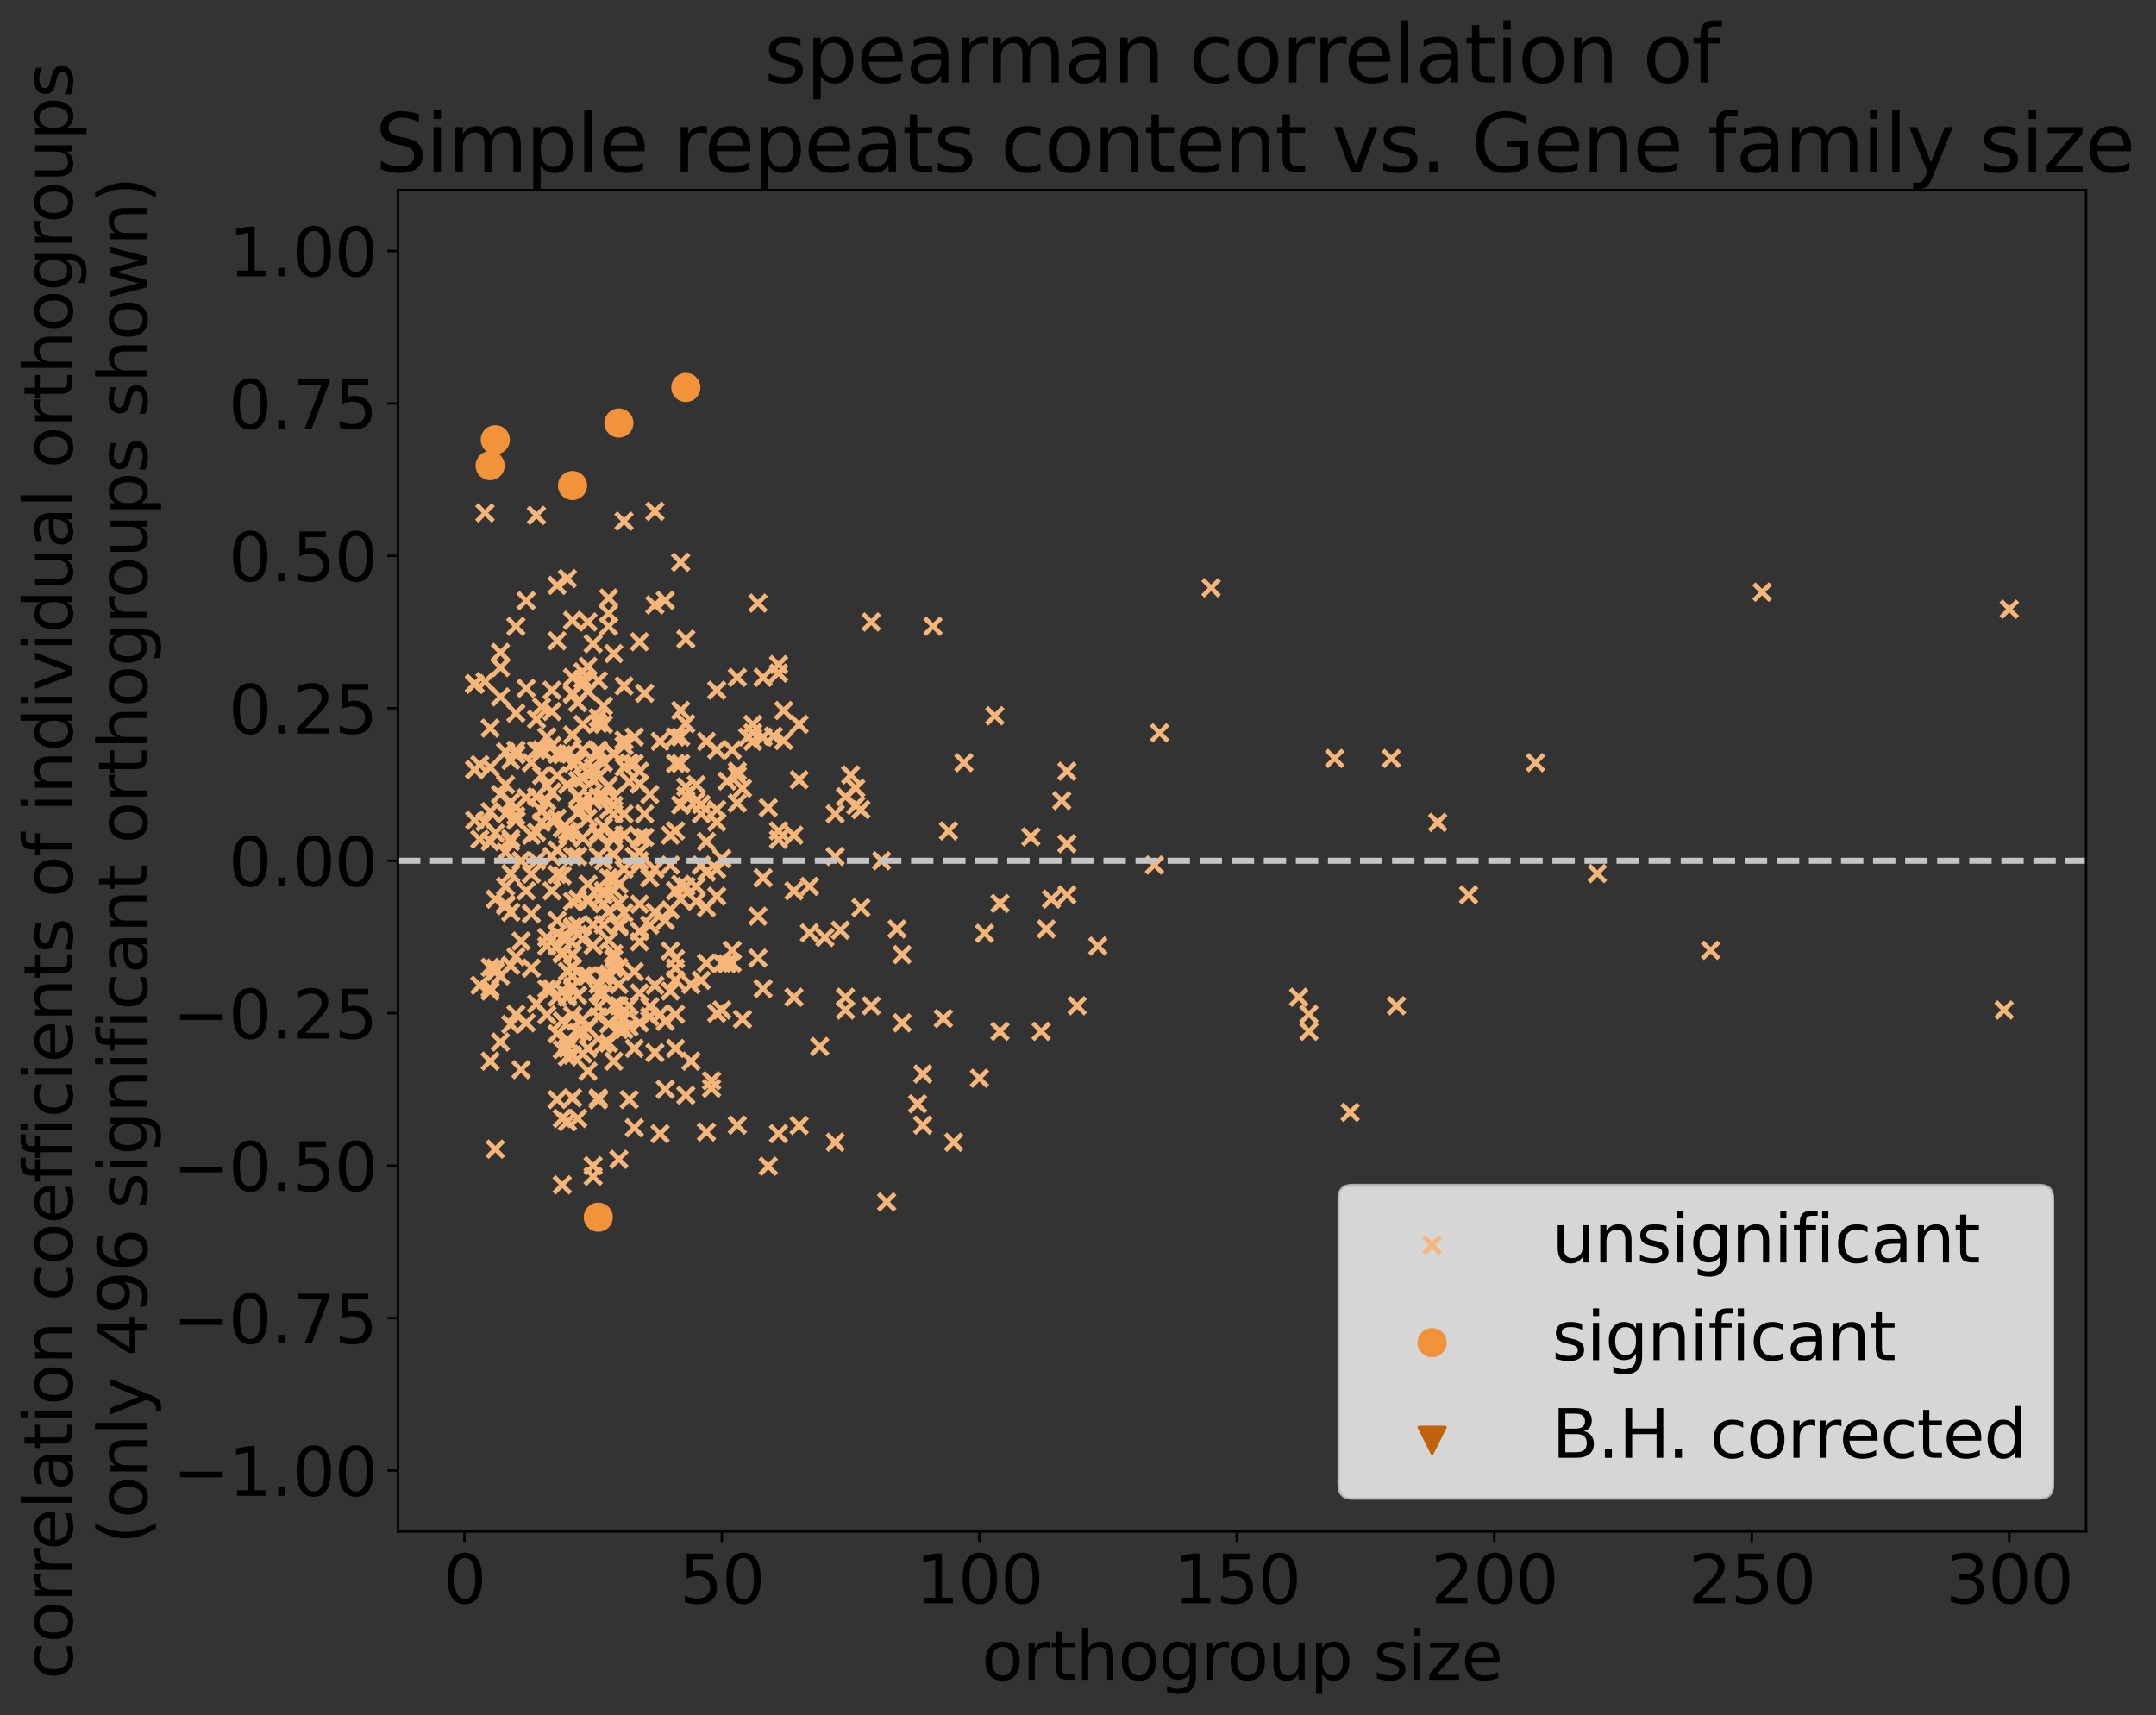 <?xml version="1.0" encoding="utf-8" standalone="no"?>
<!DOCTYPE svg PUBLIC "-//W3C//DTD SVG 1.1//EN"
  "http://www.w3.org/Graphics/SVG/1.1/DTD/svg11.dtd">
<svg xmlns:xlink="http://www.w3.org/1999/xlink" width="712.674pt" height="567.126pt" viewBox="0 0 712.674 567.126" xmlns="http://www.w3.org/2000/svg" version="1.1">
 <rect x="0" y="0" width="712.674" height="567.126" fill="#333333" stroke="none"/>
 <defs>
  <style type="text/css">*{stroke-linejoin: round; stroke-linecap: butt}</style>
 </defs>
 <g id="figure_1">
  <g id="patch_1">
   <path d="M 0 567.126 
L 712.674 567.126 
L 712.674 0 
L 0 0 
L 0 567.126 
z
" style="fill: none"/>
  </g>
  <g id="axes_1">
   <g id="patch_2">
    <path d="M 131.547 506.342 
L 689.547 506.342 
L 689.547 62.822 
L 131.547 62.822 
L 131.547 506.342 
z
" style="fill: none"/>
   </g>
   <g id="PathCollection_1">
    <defs>
     <path id="mee983d301e" d="M -2.739 2.739 
L 2.739 -2.739 
M -2.739 -2.739 
L 2.739 2.739 
" style="stroke: #f6b679; stroke-width: 1.5"/>
    </defs>
    <g clip-path="url(#p682cd32bfd)">
     <use xlink:href="#mee983d301e" x="383.311" y="242.288" style="fill: #f6b679; stroke: #f6b679; stroke-width: 1.5"/>
     <use xlink:href="#mee983d301e" x="325.434" y="308.549" style="fill: #f6b679; stroke: #f6b679; stroke-width: 1.5"/>
     <use xlink:href="#mee983d301e" x="177.337" y="170.389" style="fill: #f6b679; stroke: #f6b679; stroke-width: 1.5"/>
     <use xlink:href="#mee983d301e" x="216.489" y="199.995" style="fill: #f6b679; stroke: #f6b679; stroke-width: 1.5"/>
     <use xlink:href="#mee983d301e" x="223.298" y="324.056" style="fill: #f6b679; stroke: #f6b679; stroke-width: 1.5"/>
     <use xlink:href="#mee983d301e" x="162.017" y="253.727" style="fill: #f6b679; stroke: #f6b679; stroke-width: 1.5"/>
     <use xlink:href="#mee983d301e" x="356.075" y="332.515" style="fill: #f6b679; stroke: #f6b679; stroke-width: 1.5"/>
     <use xlink:href="#mee983d301e" x="219.894" y="304.319" style="fill: #f6b679; stroke: #f6b679; stroke-width: 1.5"/>
     <use xlink:href="#mee983d301e" x="209.68" y="243.682" style="fill: #f6b679; stroke: #f6b679; stroke-width: 1.5"/>
     <use xlink:href="#mee983d301e" x="189.253" y="242.964" style="fill: #f6b679; stroke: #f6b679; stroke-width: 1.5"/>
     <use xlink:href="#mee983d301e" x="168.826" y="338.67" style="fill: #f6b679; stroke: #f6b679; stroke-width: 1.5"/>
     <use xlink:href="#mee983d301e" x="170.528" y="235.789" style="fill: #f6b679; stroke: #f6b679; stroke-width: 1.5"/>
     <use xlink:href="#mee983d301e" x="202.871" y="320.076" style="fill: #f6b679; stroke: #f6b679; stroke-width: 1.5"/>
     <use xlink:href="#mee983d301e" x="226.703" y="239.265" style="fill: #f6b679; stroke: #f6b679; stroke-width: 1.5"/>
     <use xlink:href="#mee983d301e" x="315.22" y="377.628" style="fill: #f6b679; stroke: #f6b679; stroke-width: 1.5"/>
     <use xlink:href="#mee983d301e" x="162.017" y="350.842" style="fill: #f6b679; stroke: #f6b679; stroke-width: 1.5"/>
     <use xlink:href="#mee983d301e" x="216.489" y="287.402" style="fill: #f6b679; stroke: #f6b679; stroke-width: 1.5"/>
     <use xlink:href="#mee983d301e" x="190.956" y="268.796" style="fill: #f6b679; stroke: #f6b679; stroke-width: 1.5"/>
     <use xlink:href="#mee983d301e" x="187.551" y="349.432" style="fill: #f6b679; stroke: #f6b679; stroke-width: 1.5"/>
     <use xlink:href="#mee983d301e" x="213.085" y="276.815" style="fill: #f6b679; stroke: #f6b679; stroke-width: 1.5"/>
     <use xlink:href="#mee983d301e" x="190.956" y="308.979" style="fill: #f6b679; stroke: #f6b679; stroke-width: 1.5"/>
     <use xlink:href="#mee983d301e" x="236.916" y="228.19" style="fill: #f6b679; stroke: #f6b679; stroke-width: 1.5"/>
     <use xlink:href="#mee983d301e" x="197.765" y="239.15" style="fill: #f6b679; stroke: #f6b679; stroke-width: 1.5"/>
     <use xlink:href="#mee983d301e" x="318.625" y="252.157" style="fill: #f6b679; stroke: #f6b679; stroke-width: 1.5"/>
     <use xlink:href="#mee983d301e" x="163.719" y="320.076" style="fill: #f6b679; stroke: #f6b679; stroke-width: 1.5"/>
     <use xlink:href="#mee983d301e" x="184.147" y="193.537" style="fill: #f6b679; stroke: #f6b679; stroke-width: 1.5"/>
     <use xlink:href="#mee983d301e" x="204.574" y="325.466" style="fill: #f6b679; stroke: #f6b679; stroke-width: 1.5"/>
     <use xlink:href="#mee983d301e" x="197.765" y="237.271" style="fill: #f6b679; stroke: #f6b679; stroke-width: 1.5"/>
     <use xlink:href="#mee983d301e" x="189.253" y="205.076" style="fill: #f6b679; stroke: #f6b679; stroke-width: 1.5"/>
     <use xlink:href="#mee983d301e" x="192.658" y="226.109" style="fill: #f6b679; stroke: #f6b679; stroke-width: 1.5"/>
     <use xlink:href="#mee983d301e" x="199.467" y="263.286" style="fill: #f6b679; stroke: #f6b679; stroke-width: 1.5"/>
     <use xlink:href="#mee983d301e" x="330.541" y="298.68" style="fill: #f6b679; stroke: #f6b679; stroke-width: 1.5"/>
     <use xlink:href="#mee983d301e" x="281.175" y="256.187" style="fill: #f6b679; stroke: #f6b679; stroke-width: 1.5"/>
     <use xlink:href="#mee983d301e" x="207.978" y="252.227" style="fill: #f6b679; stroke: #f6b679; stroke-width: 1.5"/>
     <use xlink:href="#mee983d301e" x="199.467" y="273.304" style="fill: #f6b679; stroke: #f6b679; stroke-width: 1.5"/>
     <use xlink:href="#mee983d301e" x="252.237" y="326.876" style="fill: #f6b679; stroke: #f6b679; stroke-width: 1.5"/>
     <use xlink:href="#mee983d301e" x="206.276" y="246.575" style="fill: #f6b679; stroke: #f6b679; stroke-width: 1.5"/>
     <use xlink:href="#mee983d301e" x="214.787" y="332.822" style="fill: #f6b679; stroke: #f6b679; stroke-width: 1.5"/>
     <use xlink:href="#mee983d301e" x="199.467" y="345.203" style="fill: #f6b679; stroke: #f6b679; stroke-width: 1.5"/>
     <use xlink:href="#mee983d301e" x="199.467" y="284.582" style="fill: #f6b679; stroke: #f6b679; stroke-width: 1.5"/>
     <use xlink:href="#mee983d301e" x="253.939" y="385.559" style="fill: #f6b679; stroke: #f6b679; stroke-width: 1.5"/>
     <use xlink:href="#mee983d301e" x="323.732" y="356.481" style="fill: #f6b679; stroke: #f6b679; stroke-width: 1.5"/>
     <use xlink:href="#mee983d301e" x="168.826" y="319.183" style="fill: #f6b679; stroke: #f6b679; stroke-width: 1.5"/>
     <use xlink:href="#mee983d301e" x="216.489" y="348.023" style="fill: #f6b679; stroke: #f6b679; stroke-width: 1.5"/>
     <use xlink:href="#mee983d301e" x="214.787" y="305.878" style="fill: #f6b679; stroke: #f6b679; stroke-width: 1.5"/>
     <use xlink:href="#mee983d301e" x="196.062" y="253.727" style="fill: #f6b679; stroke: #f6b679; stroke-width: 1.5"/>
     <use xlink:href="#mee983d301e" x="197.765" y="247.928" style="fill: #f6b679; stroke: #f6b679; stroke-width: 1.5"/>
     <use xlink:href="#mee983d301e" x="225.001" y="266.125" style="fill: #f6b679; stroke: #f6b679; stroke-width: 1.5"/>
     <use xlink:href="#mee983d301e" x="213.085" y="229.212" style="fill: #f6b679; stroke: #f6b679; stroke-width: 1.5"/>
     <use xlink:href="#mee983d301e" x="189.253" y="319.827" style="fill: #f6b679; stroke: #f6b679; stroke-width: 1.5"/>
     <use xlink:href="#mee983d301e" x="189.253" y="307.139" style="fill: #f6b679; stroke: #f6b679; stroke-width: 1.5"/>
     <use xlink:href="#mee983d301e" x="167.124" y="269.074" style="fill: #f6b679; stroke: #f6b679; stroke-width: 1.5"/>
     <use xlink:href="#mee983d301e" x="189.253" y="315.597" style="fill: #f6b679; stroke: #f6b679; stroke-width: 1.5"/>
     <use xlink:href="#mee983d301e" x="184.147" y="312.778" style="fill: #f6b679; stroke: #f6b679; stroke-width: 1.5"/>
     <use xlink:href="#mee983d301e" x="194.36" y="220.324" style="fill: #f6b679; stroke: #f6b679; stroke-width: 1.5"/>
     <use xlink:href="#mee983d301e" x="311.816" y="336.744" style="fill: #f6b679; stroke: #f6b679; stroke-width: 1.5"/>
     <use xlink:href="#mee983d301e" x="184.147" y="249.337" style="fill: #f6b679; stroke: #f6b679; stroke-width: 1.5"/>
     <use xlink:href="#mee983d301e" x="189.253" y="335.693" style="fill: #f6b679; stroke: #f6b679; stroke-width: 1.5"/>
     <use xlink:href="#mee983d301e" x="189.253" y="252.422" style="fill: #f6b679; stroke: #f6b679; stroke-width: 1.5"/>
     <use xlink:href="#mee983d301e" x="204.574" y="292.35" style="fill: #f6b679; stroke: #f6b679; stroke-width: 1.5"/>
     <use xlink:href="#mee983d301e" x="168.826" y="277.273" style="fill: #f6b679; stroke: #f6b679; stroke-width: 1.5"/>
     <use xlink:href="#mee983d301e" x="184.147" y="270.484" style="fill: #f6b679; stroke: #f6b679; stroke-width: 1.5"/>
     <use xlink:href="#mee983d301e" x="192.658" y="257.315" style="fill: #f6b679; stroke: #f6b679; stroke-width: 1.5"/>
     <use xlink:href="#mee983d301e" x="206.276" y="226.781" style="fill: #f6b679; stroke: #f6b679; stroke-width: 1.5"/>
     <use xlink:href="#mee983d301e" x="197.765" y="332.822" style="fill: #f6b679; stroke: #f6b679; stroke-width: 1.5"/>
     <use xlink:href="#mee983d301e" x="185.849" y="327.656" style="fill: #f6b679; stroke: #f6b679; stroke-width: 1.5"/>
     <use xlink:href="#mee983d301e" x="662.481" y="333.925" style="fill: #f6b679; stroke: #f6b679; stroke-width: 1.5"/>
     <use xlink:href="#mee983d301e" x="194.36" y="292.35" style="fill: #f6b679; stroke: #f6b679; stroke-width: 1.5"/>
     <use xlink:href="#mee983d301e" x="167.124" y="299.411" style="fill: #f6b679; stroke: #f6b679; stroke-width: 1.5"/>
     <use xlink:href="#mee983d301e" x="352.67" y="278.943" style="fill: #f6b679; stroke: #f6b679; stroke-width: 1.5"/>
     <use xlink:href="#mee983d301e" x="204.574" y="306.51" style="fill: #f6b679; stroke: #f6b679; stroke-width: 1.5"/>
     <use xlink:href="#mee983d301e" x="211.383" y="276.815" style="fill: #f6b679; stroke: #f6b679; stroke-width: 1.5"/>
     <use xlink:href="#mee983d301e" x="202.871" y="315.281" style="fill: #f6b679; stroke: #f6b679; stroke-width: 1.5"/>
     <use xlink:href="#mee983d301e" x="219.894" y="198.476" style="fill: #f6b679; stroke: #f6b679; stroke-width: 1.5"/>
     <use xlink:href="#mee983d301e" x="185.849" y="391.726" style="fill: #f6b679; stroke: #f6b679; stroke-width: 1.5"/>
     <use xlink:href="#mee983d301e" x="223.298" y="320.076" style="fill: #f6b679; stroke: #f6b679; stroke-width: 1.5"/>
     <use xlink:href="#mee983d301e" x="206.276" y="287.402" style="fill: #f6b679; stroke: #f6b679; stroke-width: 1.5"/>
     <use xlink:href="#mee983d301e" x="228.405" y="325.466" style="fill: #f6b679; stroke: #f6b679; stroke-width: 1.5"/>
     <use xlink:href="#mee983d301e" x="247.13" y="243.698" style="fill: #f6b679; stroke: #f6b679; stroke-width: 1.5"/>
     <use xlink:href="#mee983d301e" x="223.298" y="274.714" style="fill: #f6b679; stroke: #f6b679; stroke-width: 1.5"/>
     <use xlink:href="#mee983d301e" x="225.001" y="292.35" style="fill: #f6b679; stroke: #f6b679; stroke-width: 1.5"/>
     <use xlink:href="#mee983d301e" x="192.658" y="222.113" style="fill: #f6b679; stroke: #f6b679; stroke-width: 1.5"/>
     <use xlink:href="#mee983d301e" x="211.383" y="284.582" style="fill: #f6b679; stroke: #f6b679; stroke-width: 1.5"/>
     <use xlink:href="#mee983d301e" x="344.159" y="340.974" style="fill: #f6b679; stroke: #f6b679; stroke-width: 1.5"/>
     <use xlink:href="#mee983d301e" x="446.294" y="367.76" style="fill: #f6b679; stroke: #f6b679; stroke-width: 1.5"/>
     <use xlink:href="#mee983d301e" x="197.765" y="328.286" style="fill: #f6b679; stroke: #f6b679; stroke-width: 1.5"/>
     <use xlink:href="#mee983d301e" x="190.956" y="263.435" style="fill: #f6b679; stroke: #f6b679; stroke-width: 1.5"/>
     <use xlink:href="#mee983d301e" x="187.551" y="329.695" style="fill: #f6b679; stroke: #f6b679; stroke-width: 1.5"/>
     <use xlink:href="#mee983d301e" x="235.214" y="359.829" style="fill: #f6b679; stroke: #f6b679; stroke-width: 1.5"/>
     <use xlink:href="#mee983d301e" x="167.124" y="259.429" style="fill: #f6b679; stroke: #f6b679; stroke-width: 1.5"/>
     <use xlink:href="#mee983d301e" x="240.321" y="258.247" style="fill: #f6b679; stroke: #f6b679; stroke-width: 1.5"/>
     <use xlink:href="#mee983d301e" x="582.475" y="195.765" style="fill: #f6b679; stroke: #f6b679; stroke-width: 1.5"/>
     <use xlink:href="#mee983d301e" x="168.826" y="278.227" style="fill: #f6b679; stroke: #f6b679; stroke-width: 1.5"/>
     <use xlink:href="#mee983d301e" x="180.742" y="326.918" style="fill: #f6b679; stroke: #f6b679; stroke-width: 1.5"/>
     <use xlink:href="#mee983d301e" x="194.36" y="205.634" style="fill: #f6b679; stroke: #f6b679; stroke-width: 1.5"/>
     <use xlink:href="#mee983d301e" x="352.67" y="254.977" style="fill: #f6b679; stroke: #f6b679; stroke-width: 1.5"/>
     <use xlink:href="#mee983d301e" x="168.826" y="301.619" style="fill: #f6b679; stroke: #f6b679; stroke-width: 1.5"/>
     <use xlink:href="#mee983d301e" x="179.04" y="256.386" style="fill: #f6b679; stroke: #f6b679; stroke-width: 1.5"/>
     <use xlink:href="#mee983d301e" x="236.916" y="247.928" style="fill: #f6b679; stroke: #f6b679; stroke-width: 1.5"/>
     <use xlink:href="#mee983d301e" x="231.81" y="265.926" style="fill: #f6b679; stroke: #f6b679; stroke-width: 1.5"/>
     <use xlink:href="#mee983d301e" x="185.849" y="273.819" style="fill: #f6b679; stroke: #f6b679; stroke-width: 1.5"/>
     <use xlink:href="#mee983d301e" x="197.765" y="248.569" style="fill: #f6b679; stroke: #f6b679; stroke-width: 1.5"/>
     <use xlink:href="#mee983d301e" x="197.765" y="325.483" style="fill: #f6b679; stroke: #f6b679; stroke-width: 1.5"/>
     <use xlink:href="#mee983d301e" x="156.91" y="271.166" style="fill: #f6b679; stroke: #f6b679; stroke-width: 1.5"/>
     <use xlink:href="#mee983d301e" x="182.444" y="326.876" style="fill: #f6b679; stroke: #f6b679; stroke-width: 1.5"/>
     <use xlink:href="#mee983d301e" x="347.563" y="297.27" style="fill: #f6b679; stroke: #f6b679; stroke-width: 1.5"/>
     <use xlink:href="#mee983d301e" x="190.956" y="329.068" style="fill: #f6b679; stroke: #f6b679; stroke-width: 1.5"/>
     <use xlink:href="#mee983d301e" x="233.512" y="318.417" style="fill: #f6b679; stroke: #f6b679; stroke-width: 1.5"/>
     <use xlink:href="#mee983d301e" x="163.719" y="379.91" style="fill: #f6b679; stroke: #f6b679; stroke-width: 1.5"/>
     <use xlink:href="#mee983d301e" x="185.849" y="249.498" style="fill: #f6b679; stroke: #f6b679; stroke-width: 1.5"/>
     <use xlink:href="#mee983d301e" x="190.956" y="369.767" style="fill: #f6b679; stroke: #f6b679; stroke-width: 1.5"/>
     <use xlink:href="#mee983d301e" x="189.253" y="297.999" style="fill: #f6b679; stroke: #f6b679; stroke-width: 1.5"/>
     <use xlink:href="#mee983d301e" x="156.91" y="226.109" style="fill: #f6b679; stroke: #f6b679; stroke-width: 1.5"/>
     <use xlink:href="#mee983d301e" x="223.298" y="346.613" style="fill: #f6b679; stroke: #f6b679; stroke-width: 1.5"/>
     <use xlink:href="#mee983d301e" x="204.574" y="332.515" style="fill: #f6b679; stroke: #f6b679; stroke-width: 1.5"/>
     <use xlink:href="#mee983d301e" x="187.551" y="346.613" style="fill: #f6b679; stroke: #f6b679; stroke-width: 1.5"/>
     <use xlink:href="#mee983d301e" x="156.91" y="254.445" style="fill: #f6b679; stroke: #f6b679; stroke-width: 1.5"/>
     <use xlink:href="#mee983d301e" x="279.473" y="333.925" style="fill: #f6b679; stroke: #f6b679; stroke-width: 1.5"/>
     <use xlink:href="#mee983d301e" x="177.337" y="237.804" style="fill: #f6b679; stroke: #f6b679; stroke-width: 1.5"/>
     <use xlink:href="#mee983d301e" x="202.871" y="216.087" style="fill: #f6b679; stroke: #f6b679; stroke-width: 1.5"/>
     <use xlink:href="#mee983d301e" x="184.147" y="289.097" style="fill: #f6b679; stroke: #f6b679; stroke-width: 1.5"/>
     <use xlink:href="#mee983d301e" x="218.192" y="245.108" style="fill: #f6b679; stroke: #f6b679; stroke-width: 1.5"/>
     <use xlink:href="#mee983d301e" x="206.276" y="253.567" style="fill: #f6b679; stroke: #f6b679; stroke-width: 1.5"/>
     <use xlink:href="#mee983d301e" x="170.528" y="316.358" style="fill: #f6b679; stroke: #f6b679; stroke-width: 1.5"/>
     <use xlink:href="#mee983d301e" x="204.574" y="319.827" style="fill: #f6b679; stroke: #f6b679; stroke-width: 1.5"/>
     <use xlink:href="#mee983d301e" x="189.253" y="306.51" style="fill: #f6b679; stroke: #f6b679; stroke-width: 1.5"/>
     <use xlink:href="#mee983d301e" x="202.871" y="294.451" style="fill: #f6b679; stroke: #f6b679; stroke-width: 1.5"/>
     <use xlink:href="#mee983d301e" x="262.45" y="329.695" style="fill: #f6b679; stroke: #f6b679; stroke-width: 1.5"/>
     <use xlink:href="#mee983d301e" x="219.894" y="337.681" style="fill: #f6b679; stroke: #f6b679; stroke-width: 1.5"/>
     <use xlink:href="#mee983d301e" x="180.742" y="264.845" style="fill: #f6b679; stroke: #f6b679; stroke-width: 1.5"/>
     <use xlink:href="#mee983d301e" x="185.849" y="309.958" style="fill: #f6b679; stroke: #f6b679; stroke-width: 1.5"/>
     <use xlink:href="#mee983d301e" x="223.298" y="294.52" style="fill: #f6b679; stroke: #f6b679; stroke-width: 1.5"/>
     <use xlink:href="#mee983d301e" x="199.467" y="298.78" style="fill: #f6b679; stroke: #f6b679; stroke-width: 1.5"/>
     <use xlink:href="#mee983d301e" x="252.237" y="290.221" style="fill: #f6b679; stroke: #f6b679; stroke-width: 1.5"/>
     <use xlink:href="#mee983d301e" x="173.933" y="198.585" style="fill: #f6b679; stroke: #f6b679; stroke-width: 1.5"/>
     <use xlink:href="#mee983d301e" x="243.726" y="371.989" style="fill: #f6b679; stroke: #f6b679; stroke-width: 1.5"/>
     <use xlink:href="#mee983d301e" x="264.153" y="239.469" style="fill: #f6b679; stroke: #f6b679; stroke-width: 1.5"/>
     <use xlink:href="#mee983d301e" x="432.676" y="340.974" style="fill: #f6b679; stroke: #f6b679; stroke-width: 1.5"/>
     <use xlink:href="#mee983d301e" x="235.214" y="357.314" style="fill: #f6b679; stroke: #f6b679; stroke-width: 1.5"/>
     <use xlink:href="#mee983d301e" x="184.147" y="304.319" style="fill: #f6b679; stroke: #f6b679; stroke-width: 1.5"/>
     <use xlink:href="#mee983d301e" x="528.003" y="288.811" style="fill: #f6b679; stroke: #f6b679; stroke-width: 1.5"/>
     <use xlink:href="#mee983d301e" x="182.444" y="271.166" style="fill: #f6b679; stroke: #f6b679; stroke-width: 1.5"/>
     <use xlink:href="#mee983d301e" x="429.272" y="329.695" style="fill: #f6b679; stroke: #f6b679; stroke-width: 1.5"/>
     <use xlink:href="#mee983d301e" x="201.169" y="310.895" style="fill: #f6b679; stroke: #f6b679; stroke-width: 1.5"/>
     <use xlink:href="#mee983d301e" x="175.635" y="276.123" style="fill: #f6b679; stroke: #f6b679; stroke-width: 1.5"/>
     <use xlink:href="#mee983d301e" x="565.452" y="314.188" style="fill: #f6b679; stroke: #f6b679; stroke-width: 1.5"/>
     <use xlink:href="#mee983d301e" x="226.703" y="260.185" style="fill: #f6b679; stroke: #f6b679; stroke-width: 1.5"/>
     <use xlink:href="#mee983d301e" x="162.017" y="326.719" style="fill: #f6b679; stroke: #f6b679; stroke-width: 1.5"/>
     <use xlink:href="#mee983d301e" x="230.107" y="293.041" style="fill: #f6b679; stroke: #f6b679; stroke-width: 1.5"/>
     <use xlink:href="#mee983d301e" x="202.871" y="249.088" style="fill: #f6b679; stroke: #f6b679; stroke-width: 1.5"/>
     <use xlink:href="#mee983d301e" x="189.253" y="275.15" style="fill: #f6b679; stroke: #f6b679; stroke-width: 1.5"/>
     <use xlink:href="#mee983d301e" x="264.153" y="257.796" style="fill: #f6b679; stroke: #f6b679; stroke-width: 1.5"/>
     <use xlink:href="#mee983d301e" x="199.467" y="233.418" style="fill: #f6b679; stroke: #f6b679; stroke-width: 1.5"/>
     <use xlink:href="#mee983d301e" x="194.36" y="354.15" style="fill: #f6b679; stroke: #f6b679; stroke-width: 1.5"/>
     <use xlink:href="#mee983d301e" x="156.91" y="226.109" style="fill: #f6b679; stroke: #f6b679; stroke-width: 1.5"/>
     <use xlink:href="#mee983d301e" x="340.754" y="276.689" style="fill: #f6b679; stroke: #f6b679; stroke-width: 1.5"/>
     <use xlink:href="#mee983d301e" x="231.81" y="269.074" style="fill: #f6b679; stroke: #f6b679; stroke-width: 1.5"/>
     <use xlink:href="#mee983d301e" x="175.635" y="288.968" style="fill: #f6b679; stroke: #f6b679; stroke-width: 1.5"/>
     <use xlink:href="#mee983d301e" x="158.613" y="325.755" style="fill: #f6b679; stroke: #f6b679; stroke-width: 1.5"/>
     <use xlink:href="#mee983d301e" x="204.574" y="298.68" style="fill: #f6b679; stroke: #f6b679; stroke-width: 1.5"/>
     <use xlink:href="#mee983d301e" x="172.231" y="353.662" style="fill: #f6b679; stroke: #f6b679; stroke-width: 1.5"/>
     <use xlink:href="#mee983d301e" x="201.169" y="344.856" style="fill: #f6b679; stroke: #f6b679; stroke-width: 1.5"/>
     <use xlink:href="#mee983d301e" x="187.551" y="310.003" style="fill: #f6b679; stroke: #f6b679; stroke-width: 1.5"/>
     <use xlink:href="#mee983d301e" x="507.575" y="252.157" style="fill: #f6b679; stroke: #f6b679; stroke-width: 1.5"/>
     <use xlink:href="#mee983d301e" x="243.726" y="254.977" style="fill: #f6b679; stroke: #f6b679; stroke-width: 1.5"/>
     <use xlink:href="#mee983d301e" x="196.062" y="257.796" style="fill: #f6b679; stroke: #f6b679; stroke-width: 1.5"/>
     <use xlink:href="#mee983d301e" x="199.467" y="328.437" style="fill: #f6b679; stroke: #f6b679; stroke-width: 1.5"/>
     <use xlink:href="#mee983d301e" x="225.001" y="185.897" style="fill: #f6b679; stroke: #f6b679; stroke-width: 1.5"/>
     <use xlink:href="#mee983d301e" x="189.253" y="223.961" style="fill: #f6b679; stroke: #f6b679; stroke-width: 1.5"/>
     <use xlink:href="#mee983d301e" x="209.68" y="372.848" style="fill: #f6b679; stroke: #f6b679; stroke-width: 1.5"/>
     <use xlink:href="#mee983d301e" x="196.062" y="385.385" style="fill: #f6b679; stroke: #f6b679; stroke-width: 1.5"/>
     <use xlink:href="#mee983d301e" x="163.719" y="275.402" style="fill: #f6b679; stroke: #f6b679; stroke-width: 1.5"/>
     <use xlink:href="#mee983d301e" x="276.068" y="377.628" style="fill: #f6b679; stroke: #f6b679; stroke-width: 1.5"/>
     <use xlink:href="#mee983d301e" x="196.062" y="312.567" style="fill: #f6b679; stroke: #f6b679; stroke-width: 1.5"/>
     <use xlink:href="#mee983d301e" x="197.765" y="276.123" style="fill: #f6b679; stroke: #f6b679; stroke-width: 1.5"/>
     <use xlink:href="#mee983d301e" x="255.641" y="243.401" style="fill: #f6b679; stroke: #f6b679; stroke-width: 1.5"/>
     <use xlink:href="#mee983d301e" x="187.551" y="274.714" style="fill: #f6b679; stroke: #f6b679; stroke-width: 1.5"/>
     <use xlink:href="#mee983d301e" x="199.467" y="305.729" style="fill: #f6b679; stroke: #f6b679; stroke-width: 1.5"/>
     <use xlink:href="#mee983d301e" x="432.676" y="335.335" style="fill: #f6b679; stroke: #f6b679; stroke-width: 1.5"/>
     <use xlink:href="#mee983d301e" x="189.253" y="326.2" style="fill: #f6b679; stroke: #f6b679; stroke-width: 1.5"/>
     <use xlink:href="#mee983d301e" x="192.658" y="337.113" style="fill: #f6b679; stroke: #f6b679; stroke-width: 1.5"/>
     <use xlink:href="#mee983d301e" x="197.765" y="363.669" style="fill: #f6b679; stroke: #f6b679; stroke-width: 1.5"/>
     <use xlink:href="#mee983d301e" x="204.574" y="336.13" style="fill: #f6b679; stroke: #f6b679; stroke-width: 1.5"/>
     <use xlink:href="#mee983d301e" x="250.535" y="199.397" style="fill: #f6b679; stroke: #f6b679; stroke-width: 1.5"/>
     <use xlink:href="#mee983d301e" x="664.183" y="201.404" style="fill: #f6b679; stroke: #f6b679; stroke-width: 1.5"/>
     <use xlink:href="#mee983d301e" x="189.253" y="229.212" style="fill: #f6b679; stroke: #f6b679; stroke-width: 1.5"/>
     <use xlink:href="#mee983d301e" x="352.67" y="295.86" style="fill: #f6b679; stroke: #f6b679; stroke-width: 1.5"/>
     <use xlink:href="#mee983d301e" x="207.978" y="332.515" style="fill: #f6b679; stroke: #f6b679; stroke-width: 1.5"/>
     <use xlink:href="#mee983d301e" x="313.518" y="274.714" style="fill: #f6b679; stroke: #f6b679; stroke-width: 1.5"/>
     <use xlink:href="#mee983d301e" x="238.619" y="283.876" style="fill: #f6b679; stroke: #f6b679; stroke-width: 1.5"/>
     <use xlink:href="#mee983d301e" x="190.956" y="283.147" style="fill: #f6b679; stroke: #f6b679; stroke-width: 1.5"/>
     <use xlink:href="#mee983d301e" x="221.596" y="327.656" style="fill: #f6b679; stroke: #f6b679; stroke-width: 1.5"/>
     <use xlink:href="#mee983d301e" x="305.007" y="371.989" style="fill: #f6b679; stroke: #f6b679; stroke-width: 1.5"/>
     <use xlink:href="#mee983d301e" x="233.512" y="300.09" style="fill: #f6b679; stroke: #f6b679; stroke-width: 1.5"/>
     <use xlink:href="#mee983d301e" x="267.557" y="293.041" style="fill: #f6b679; stroke: #f6b679; stroke-width: 1.5"/>
     <use xlink:href="#mee983d301e" x="187.551" y="370.83" style="fill: #f6b679; stroke: #f6b679; stroke-width: 1.5"/>
     <use xlink:href="#mee983d301e" x="179.04" y="247.928" style="fill: #f6b679; stroke: #f6b679; stroke-width: 1.5"/>
     <use xlink:href="#mee983d301e" x="461.614" y="332.515" style="fill: #f6b679; stroke: #f6b679; stroke-width: 1.5"/>
     <use xlink:href="#mee983d301e" x="194.36" y="297.27" style="fill: #f6b679; stroke: #f6b679; stroke-width: 1.5"/>
     <use xlink:href="#mee983d301e" x="230.107" y="297.999" style="fill: #f6b679; stroke: #f6b679; stroke-width: 1.5"/>
     <use xlink:href="#mee983d301e" x="279.473" y="329.695" style="fill: #f6b679; stroke: #f6b679; stroke-width: 1.5"/>
     <use xlink:href="#mee983d301e" x="192.658" y="264.706" style="fill: #f6b679; stroke: #f6b679; stroke-width: 1.5"/>
     <use xlink:href="#mee983d301e" x="225.001" y="297.27" style="fill: #f6b679; stroke: #f6b679; stroke-width: 1.5"/>
     <use xlink:href="#mee983d301e" x="162.017" y="268.341" style="fill: #f6b679; stroke: #f6b679; stroke-width: 1.5"/>
     <use xlink:href="#mee983d301e" x="184.147" y="280.994" style="fill: #f6b679; stroke: #f6b679; stroke-width: 1.5"/>
     <use xlink:href="#mee983d301e" x="225.001" y="234.88" style="fill: #f6b679; stroke: #f6b679; stroke-width: 1.5"/>
     <use xlink:href="#mee983d301e" x="182.444" y="283.17" style="fill: #f6b679; stroke: #f6b679; stroke-width: 1.5"/>
     <use xlink:href="#mee983d301e" x="189.253" y="348.84" style="fill: #f6b679; stroke: #f6b679; stroke-width: 1.5"/>
     <use xlink:href="#mee983d301e" x="257.344" y="374.809" style="fill: #f6b679; stroke: #f6b679; stroke-width: 1.5"/>
     <use xlink:href="#mee983d301e" x="305.007" y="355.072" style="fill: #f6b679; stroke: #f6b679; stroke-width: 1.5"/>
     <use xlink:href="#mee983d301e" x="201.169" y="301.5" style="fill: #f6b679; stroke: #f6b679; stroke-width: 1.5"/>
     <use xlink:href="#mee983d301e" x="187.551" y="329.068" style="fill: #f6b679; stroke: #f6b679; stroke-width: 1.5"/>
     <use xlink:href="#mee983d301e" x="233.512" y="278.227" style="fill: #f6b679; stroke: #f6b679; stroke-width: 1.5"/>
     <use xlink:href="#mee983d301e" x="167.124" y="248.569" style="fill: #f6b679; stroke: #f6b679; stroke-width: 1.5"/>
     <use xlink:href="#mee983d301e" x="185.849" y="314.946" style="fill: #f6b679; stroke: #f6b679; stroke-width: 1.5"/>
     <use xlink:href="#mee983d301e" x="291.389" y="284.582" style="fill: #f6b679; stroke: #f6b679; stroke-width: 1.5"/>
     <use xlink:href="#mee983d301e" x="202.871" y="249.337" style="fill: #f6b679; stroke: #f6b679; stroke-width: 1.5"/>
     <use xlink:href="#mee983d301e" x="192.658" y="224.561" style="fill: #f6b679; stroke: #f6b679; stroke-width: 1.5"/>
     <use xlink:href="#mee983d301e" x="187.551" y="343.793" style="fill: #f6b679; stroke: #f6b679; stroke-width: 1.5"/>
     <use xlink:href="#mee983d301e" x="173.933" y="227.571" style="fill: #f6b679; stroke: #f6b679; stroke-width: 1.5"/>
     <use xlink:href="#mee983d301e" x="201.169" y="197.728" style="fill: #f6b679; stroke: #f6b679; stroke-width: 1.5"/>
     <use xlink:href="#mee983d301e" x="202.871" y="317.007" style="fill: #f6b679; stroke: #f6b679; stroke-width: 1.5"/>
     <use xlink:href="#mee983d301e" x="184.147" y="256.386" style="fill: #f6b679; stroke: #f6b679; stroke-width: 1.5"/>
     <use xlink:href="#mee983d301e" x="194.36" y="270.484" style="fill: #f6b679; stroke: #f6b679; stroke-width: 1.5"/>
     <use xlink:href="#mee983d301e" x="218.192" y="374.809" style="fill: #f6b679; stroke: #f6b679; stroke-width: 1.5"/>
     <use xlink:href="#mee983d301e" x="184.147" y="211.851" style="fill: #f6b679; stroke: #f6b679; stroke-width: 1.5"/>
     <use xlink:href="#mee983d301e" x="243.726" y="223.961" style="fill: #f6b679; stroke: #f6b679; stroke-width: 1.5"/>
     <use xlink:href="#mee983d301e" x="201.169" y="259.731" style="fill: #f6b679; stroke: #f6b679; stroke-width: 1.5"/>
     <use xlink:href="#mee983d301e" x="184.147" y="329.728" style="fill: #f6b679; stroke: #f6b679; stroke-width: 1.5"/>
     <use xlink:href="#mee983d301e" x="199.467" y="322.915" style="fill: #f6b679; stroke: #f6b679; stroke-width: 1.5"/>
     <use xlink:href="#mee983d301e" x="250.535" y="316.742" style="fill: #f6b679; stroke: #f6b679; stroke-width: 1.5"/>
     <use xlink:href="#mee983d301e" x="194.36" y="322.612" style="fill: #f6b679; stroke: #f6b679; stroke-width: 1.5"/>
     <use xlink:href="#mee983d301e" x="172.231" y="311.131" style="fill: #f6b679; stroke: #f6b679; stroke-width: 1.5"/>
     <use xlink:href="#mee983d301e" x="180.742" y="259.731" style="fill: #f6b679; stroke: #f6b679; stroke-width: 1.5"/>
     <use xlink:href="#mee983d301e" x="206.276" y="340.366" style="fill: #f6b679; stroke: #f6b679; stroke-width: 1.5"/>
     <use xlink:href="#mee983d301e" x="201.169" y="290.221" style="fill: #f6b679; stroke: #f6b679; stroke-width: 1.5"/>
     <use xlink:href="#mee983d301e" x="293.091" y="397.365" style="fill: #f6b679; stroke: #f6b679; stroke-width: 1.5"/>
     <use xlink:href="#mee983d301e" x="184.147" y="341.779" style="fill: #f6b679; stroke: #f6b679; stroke-width: 1.5"/>
     <use xlink:href="#mee983d301e" x="202.871" y="269.074" style="fill: #f6b679; stroke: #f6b679; stroke-width: 1.5"/>
     <use xlink:href="#mee983d301e" x="240.321" y="318.656" style="fill: #f6b679; stroke: #f6b679; stroke-width: 1.5"/>
     <use xlink:href="#mee983d301e" x="163.719" y="297.27" style="fill: #f6b679; stroke: #f6b679; stroke-width: 1.5"/>
     <use xlink:href="#mee983d301e" x="177.337" y="331.893" style="fill: #f6b679; stroke: #f6b679; stroke-width: 1.5"/>
     <use xlink:href="#mee983d301e" x="308.411" y="207.044" style="fill: #f6b679; stroke: #f6b679; stroke-width: 1.5"/>
     <use xlink:href="#mee983d301e" x="276.068" y="269.074" style="fill: #f6b679; stroke: #f6b679; stroke-width: 1.5"/>
     <use xlink:href="#mee983d301e" x="233.512" y="288.344" style="fill: #f6b679; stroke: #f6b679; stroke-width: 1.5"/>
     <use xlink:href="#mee983d301e" x="298.198" y="338.154" style="fill: #f6b679; stroke: #f6b679; stroke-width: 1.5"/>
     <use xlink:href="#mee983d301e" x="250.535" y="302.909" style="fill: #f6b679; stroke: #f6b679; stroke-width: 1.5"/>
     <use xlink:href="#mee983d301e" x="231.81" y="286.017" style="fill: #f6b679; stroke: #f6b679; stroke-width: 1.5"/>
     <use xlink:href="#mee983d301e" x="189.253" y="229.6" style="fill: #f6b679; stroke: #f6b679; stroke-width: 1.5"/>
     <use xlink:href="#mee983d301e" x="223.298" y="317.007" style="fill: #f6b679; stroke: #f6b679; stroke-width: 1.5"/>
     <use xlink:href="#mee983d301e" x="180.742" y="243.651" style="fill: #f6b679; stroke: #f6b679; stroke-width: 1.5"/>
     <use xlink:href="#mee983d301e" x="168.826" y="251.394" style="fill: #f6b679; stroke: #f6b679; stroke-width: 1.5"/>
     <use xlink:href="#mee983d301e" x="236.916" y="334.995" style="fill: #f6b679; stroke: #f6b679; stroke-width: 1.5"/>
     <use xlink:href="#mee983d301e" x="257.344" y="219.732" style="fill: #f6b679; stroke: #f6b679; stroke-width: 1.5"/>
     <use xlink:href="#mee983d301e" x="180.742" y="312.778" style="fill: #f6b679; stroke: #f6b679; stroke-width: 1.5"/>
     <use xlink:href="#mee983d301e" x="199.467" y="294.52" style="fill: #f6b679; stroke: #f6b679; stroke-width: 1.5"/>
     <use xlink:href="#mee983d301e" x="165.422" y="262.655" style="fill: #f6b679; stroke: #f6b679; stroke-width: 1.5"/>
     <use xlink:href="#mee983d301e" x="259.046" y="244.829" style="fill: #f6b679; stroke: #f6b679; stroke-width: 1.5"/>
     <use xlink:href="#mee983d301e" x="179.04" y="247.987" style="fill: #f6b679; stroke: #f6b679; stroke-width: 1.5"/>
     <use xlink:href="#mee983d301e" x="192.658" y="239.469" style="fill: #f6b679; stroke: #f6b679; stroke-width: 1.5"/>
     <use xlink:href="#mee983d301e" x="211.383" y="286.002" style="fill: #f6b679; stroke: #f6b679; stroke-width: 1.5"/>
     <use xlink:href="#mee983d301e" x="206.276" y="336.744" style="fill: #f6b679; stroke: #f6b679; stroke-width: 1.5"/>
     <use xlink:href="#mee983d301e" x="168.826" y="288.811" style="fill: #f6b679; stroke: #f6b679; stroke-width: 1.5"/>
     <use xlink:href="#mee983d301e" x="177.337" y="248.036" style="fill: #f6b679; stroke: #f6b679; stroke-width: 1.5"/>
     <use xlink:href="#mee983d301e" x="185.849" y="337.542" style="fill: #f6b679; stroke: #f6b679; stroke-width: 1.5"/>
     <use xlink:href="#mee983d301e" x="167.124" y="293.101" style="fill: #f6b679; stroke: #f6b679; stroke-width: 1.5"/>
     <use xlink:href="#mee983d301e" x="162.017" y="319.827" style="fill: #f6b679; stroke: #f6b679; stroke-width: 1.5"/>
     <use xlink:href="#mee983d301e" x="226.703" y="362.121" style="fill: #f6b679; stroke: #f6b679; stroke-width: 1.5"/>
     <use xlink:href="#mee983d301e" x="242.023" y="314.188" style="fill: #f6b679; stroke: #f6b679; stroke-width: 1.5"/>
     <use xlink:href="#mee983d301e" x="284.58" y="267.665" style="fill: #f6b679; stroke: #f6b679; stroke-width: 1.5"/>
     <use xlink:href="#mee983d301e" x="211.383" y="338.154" style="fill: #f6b679; stroke: #f6b679; stroke-width: 1.5"/>
     <use xlink:href="#mee983d301e" x="156.91" y="226.109" style="fill: #f6b679; stroke: #f6b679; stroke-width: 1.5"/>
     <use xlink:href="#mee983d301e" x="194.36" y="339.952" style="fill: #f6b679; stroke: #f6b679; stroke-width: 1.5"/>
     <use xlink:href="#mee983d301e" x="182.444" y="228.19" style="fill: #f6b679; stroke: #f6b679; stroke-width: 1.5"/>
     <use xlink:href="#mee983d301e" x="170.528" y="335.335" style="fill: #f6b679; stroke: #f6b679; stroke-width: 1.5"/>
     <use xlink:href="#mee983d301e" x="162.017" y="327.656" style="fill: #f6b679; stroke: #f6b679; stroke-width: 1.5"/>
     <use xlink:href="#mee983d301e" x="245.428" y="336.963" style="fill: #f6b679; stroke: #f6b679; stroke-width: 1.5"/>
     <use xlink:href="#mee983d301e" x="189.253" y="283.17" style="fill: #f6b679; stroke: #f6b679; stroke-width: 1.5"/>
     <use xlink:href="#mee983d301e" x="194.36" y="255.346" style="fill: #f6b679; stroke: #f6b679; stroke-width: 1.5"/>
     <use xlink:href="#mee983d301e" x="257.344" y="277.533" style="fill: #f6b679; stroke: #f6b679; stroke-width: 1.5"/>
     <use xlink:href="#mee983d301e" x="156.91" y="226.109" style="fill: #f6b679; stroke: #f6b679; stroke-width: 1.5"/>
     <use xlink:href="#mee983d301e" x="211.383" y="259.161" style="fill: #f6b679; stroke: #f6b679; stroke-width: 1.5"/>
     <use xlink:href="#mee983d301e" x="196.062" y="212.827" style="fill: #f6b679; stroke: #f6b679; stroke-width: 1.5"/>
     <use xlink:href="#mee983d301e" x="226.703" y="263.056" style="fill: #f6b679; stroke: #f6b679; stroke-width: 1.5"/>
     <use xlink:href="#mee983d301e" x="221.596" y="276.123" style="fill: #f6b679; stroke: #f6b679; stroke-width: 1.5"/>
     <use xlink:href="#mee983d301e" x="189.253" y="362.963" style="fill: #f6b679; stroke: #f6b679; stroke-width: 1.5"/>
     <use xlink:href="#mee983d301e" x="202.871" y="277.407" style="fill: #f6b679; stroke: #f6b679; stroke-width: 1.5"/>
     <use xlink:href="#mee983d301e" x="167.124" y="281.763" style="fill: #f6b679; stroke: #f6b679; stroke-width: 1.5"/>
     <use xlink:href="#mee983d301e" x="236.916" y="267.665" style="fill: #f6b679; stroke: #f6b679; stroke-width: 1.5"/>
     <use xlink:href="#mee983d301e" x="175.635" y="320.076" style="fill: #f6b679; stroke: #f6b679; stroke-width: 1.5"/>
     <use xlink:href="#mee983d301e" x="345.861" y="307.139" style="fill: #f6b679; stroke: #f6b679; stroke-width: 1.5"/>
     <use xlink:href="#mee983d301e" x="187.551" y="276.064" style="fill: #f6b679; stroke: #f6b679; stroke-width: 1.5"/>
     <use xlink:href="#mee983d301e" x="170.528" y="249.355" style="fill: #f6b679; stroke: #f6b679; stroke-width: 1.5"/>
     <use xlink:href="#mee983d301e" x="172.231" y="284.582" style="fill: #f6b679; stroke: #f6b679; stroke-width: 1.5"/>
     <use xlink:href="#mee983d301e" x="226.703" y="293.101" style="fill: #f6b679; stroke: #f6b679; stroke-width: 1.5"/>
     <use xlink:href="#mee983d301e" x="179.04" y="271.894" style="fill: #f6b679; stroke: #f6b679; stroke-width: 1.5"/>
     <use xlink:href="#mee983d301e" x="160.315" y="271.791" style="fill: #f6b679; stroke: #f6b679; stroke-width: 1.5"/>
     <use xlink:href="#mee983d301e" x="216.489" y="301.619" style="fill: #f6b679; stroke: #f6b679; stroke-width: 1.5"/>
     <use xlink:href="#mee983d301e" x="282.877" y="260.616" style="fill: #f6b679; stroke: #f6b679; stroke-width: 1.5"/>
     <use xlink:href="#mee983d301e" x="175.635" y="302.124" style="fill: #f6b679; stroke: #f6b679; stroke-width: 1.5"/>
     <use xlink:href="#mee983d301e" x="276.068" y="283.172" style="fill: #f6b679; stroke: #f6b679; stroke-width: 1.5"/>
     <use xlink:href="#mee983d301e" x="214.787" y="262.692" style="fill: #f6b679; stroke: #f6b679; stroke-width: 1.5"/>
     <use xlink:href="#mee983d301e" x="187.551" y="259.429" style="fill: #f6b679; stroke: #f6b679; stroke-width: 1.5"/>
     <use xlink:href="#mee983d301e" x="160.315" y="225.371" style="fill: #f6b679; stroke: #f6b679; stroke-width: 1.5"/>
     <use xlink:href="#mee983d301e" x="225.001" y="266.125" style="fill: #f6b679; stroke: #f6b679; stroke-width: 1.5"/>
     <use xlink:href="#mee983d301e" x="201.169" y="322.007" style="fill: #f6b679; stroke: #f6b679; stroke-width: 1.5"/>
     <use xlink:href="#mee983d301e" x="252.237" y="243.698" style="fill: #f6b679; stroke: #f6b679; stroke-width: 1.5"/>
     <use xlink:href="#mee983d301e" x="162.017" y="278.227" style="fill: #f6b679; stroke: #f6b679; stroke-width: 1.5"/>
     <use xlink:href="#mee983d301e" x="206.276" y="269.074" style="fill: #f6b679; stroke: #f6b679; stroke-width: 1.5"/>
     <use xlink:href="#mee983d301e" x="196.062" y="264.706" style="fill: #f6b679; stroke: #f6b679; stroke-width: 1.5"/>
     <use xlink:href="#mee983d301e" x="177.337" y="275.15" style="fill: #f6b679; stroke: #f6b679; stroke-width: 1.5"/>
     <use xlink:href="#mee983d301e" x="209.68" y="321.237" style="fill: #f6b679; stroke: #f6b679; stroke-width: 1.5"/>
     <use xlink:href="#mee983d301e" x="207.978" y="258.455" style="fill: #f6b679; stroke: #f6b679; stroke-width: 1.5"/>
     <use xlink:href="#mee983d301e" x="262.45" y="276.123" style="fill: #f6b679; stroke: #f6b679; stroke-width: 1.5"/>
     <use xlink:href="#mee983d301e" x="209.68" y="252.422" style="fill: #f6b679; stroke: #f6b679; stroke-width: 1.5"/>
     <use xlink:href="#mee983d301e" x="167.124" y="298.878" style="fill: #f6b679; stroke: #f6b679; stroke-width: 1.5"/>
     <use xlink:href="#mee983d301e" x="190.956" y="297.27" style="fill: #f6b679; stroke: #f6b679; stroke-width: 1.5"/>
     <use xlink:href="#mee983d301e" x="190.956" y="251.575" style="fill: #f6b679; stroke: #f6b679; stroke-width: 1.5"/>
     <use xlink:href="#mee983d301e" x="226.703" y="211.273" style="fill: #f6b679; stroke: #f6b679; stroke-width: 1.5"/>
     <use xlink:href="#mee983d301e" x="173.933" y="338.154" style="fill: #f6b679; stroke: #f6b679; stroke-width: 1.5"/>
     <use xlink:href="#mee983d301e" x="165.422" y="220.693" style="fill: #f6b679; stroke: #f6b679; stroke-width: 1.5"/>
     <use xlink:href="#mee983d301e" x="182.444" y="261.866" style="fill: #f6b679; stroke: #f6b679; stroke-width: 1.5"/>
     <use xlink:href="#mee983d301e" x="192.658" y="340.974" style="fill: #f6b679; stroke: #f6b679; stroke-width: 1.5"/>
     <use xlink:href="#mee983d301e" x="211.383" y="307.884" style="fill: #f6b679; stroke: #f6b679; stroke-width: 1.5"/>
     <use xlink:href="#mee983d301e" x="272.664" y="309.958" style="fill: #f6b679; stroke: #f6b679; stroke-width: 1.5"/>
     <use xlink:href="#mee983d301e" x="236.916" y="296.277" style="fill: #f6b679; stroke: #f6b679; stroke-width: 1.5"/>
     <use xlink:href="#mee983d301e" x="177.337" y="263.398" style="fill: #f6b679; stroke: #f6b679; stroke-width: 1.5"/>
     <use xlink:href="#mee983d301e" x="201.169" y="267.665" style="fill: #f6b679; stroke: #f6b679; stroke-width: 1.5"/>
     <use xlink:href="#mee983d301e" x="475.233" y="271.894" style="fill: #f6b679; stroke: #f6b679; stroke-width: 1.5"/>
     <use xlink:href="#mee983d301e" x="296.495" y="307.139" style="fill: #f6b679; stroke: #f6b679; stroke-width: 1.5"/>
     <use xlink:href="#mee983d301e" x="192.658" y="247.987" style="fill: #f6b679; stroke: #f6b679; stroke-width: 1.5"/>
     <use xlink:href="#mee983d301e" x="233.512" y="374.261" style="fill: #f6b679; stroke: #f6b679; stroke-width: 1.5"/>
     <use xlink:href="#mee983d301e" x="180.742" y="309.958" style="fill: #f6b679; stroke: #f6b679; stroke-width: 1.5"/>
     <use xlink:href="#mee983d301e" x="218.192" y="335.335" style="fill: #f6b679; stroke: #f6b679; stroke-width: 1.5"/>
     <use xlink:href="#mee983d301e" x="175.635" y="252.157" style="fill: #f6b679; stroke: #f6b679; stroke-width: 1.5"/>
     <use xlink:href="#mee983d301e" x="264.153" y="372.123" style="fill: #f6b679; stroke: #f6b679; stroke-width: 1.5"/>
     <use xlink:href="#mee983d301e" x="223.298" y="252.422" style="fill: #f6b679; stroke: #f6b679; stroke-width: 1.5"/>
     <use xlink:href="#mee983d301e" x="221.596" y="286.002" style="fill: #f6b679; stroke: #f6b679; stroke-width: 1.5"/>
     <use xlink:href="#mee983d301e" x="201.169" y="322.646" style="fill: #f6b679; stroke: #f6b679; stroke-width: 1.5"/>
     <use xlink:href="#mee983d301e" x="185.849" y="369.767" style="fill: #f6b679; stroke: #f6b679; stroke-width: 1.5"/>
     <use xlink:href="#mee983d301e" x="160.315" y="169.582" style="fill: #f6b679; stroke: #f6b679; stroke-width: 1.5"/>
     <use xlink:href="#mee983d301e" x="202.871" y="282.464" style="fill: #f6b679; stroke: #f6b679; stroke-width: 1.5"/>
     <use xlink:href="#mee983d301e" x="441.187" y="250.747" style="fill: #f6b679; stroke: #f6b679; stroke-width: 1.5"/>
     <use xlink:href="#mee983d301e" x="170.528" y="207.081" style="fill: #f6b679; stroke: #f6b679; stroke-width: 1.5"/>
     <use xlink:href="#mee983d301e" x="165.422" y="215.697" style="fill: #f6b679; stroke: #f6b679; stroke-width: 1.5"/>
     <use xlink:href="#mee983d301e" x="207.978" y="363.53" style="fill: #f6b679; stroke: #f6b679; stroke-width: 1.5"/>
     <use xlink:href="#mee983d301e" x="187.551" y="191.3" style="fill: #f6b679; stroke: #f6b679; stroke-width: 1.5"/>
     <use xlink:href="#mee983d301e" x="196.062" y="254.767" style="fill: #f6b679; stroke: #f6b679; stroke-width: 1.5"/>
     <use xlink:href="#mee983d301e" x="187.551" y="249.088" style="fill: #f6b679; stroke: #f6b679; stroke-width: 1.5"/>
     <use xlink:href="#mee983d301e" x="206.276" y="172.307" style="fill: #f6b679; stroke: #f6b679; stroke-width: 1.5"/>
     <use xlink:href="#mee983d301e" x="184.147" y="363.53" style="fill: #f6b679; stroke: #f6b679; stroke-width: 1.5"/>
     <use xlink:href="#mee983d301e" x="165.422" y="344.517" style="fill: #f6b679; stroke: #f6b679; stroke-width: 1.5"/>
     <use xlink:href="#mee983d301e" x="165.422" y="322.646" style="fill: #f6b679; stroke: #f6b679; stroke-width: 1.5"/>
     <use xlink:href="#mee983d301e" x="156.91" y="226.109" style="fill: #f6b679; stroke: #f6b679; stroke-width: 1.5"/>
     <use xlink:href="#mee983d301e" x="190.956" y="305.878" style="fill: #f6b679; stroke: #f6b679; stroke-width: 1.5"/>
     <use xlink:href="#mee983d301e" x="196.062" y="305.729" style="fill: #f6b679; stroke: #f6b679; stroke-width: 1.5"/>
     <use xlink:href="#mee983d301e" x="177.337" y="284.582" style="fill: #f6b679; stroke: #f6b679; stroke-width: 1.5"/>
     <use xlink:href="#mee983d301e" x="259.046" y="234.891" style="fill: #f6b679; stroke: #f6b679; stroke-width: 1.5"/>
     <use xlink:href="#mee983d301e" x="225.001" y="252.422" style="fill: #f6b679; stroke: #f6b679; stroke-width: 1.5"/>
     <use xlink:href="#mee983d301e" x="211.383" y="212.175" style="fill: #f6b679; stroke: #f6b679; stroke-width: 1.5"/>
     <use xlink:href="#mee983d301e" x="197.765" y="275.254" style="fill: #f6b679; stroke: #f6b679; stroke-width: 1.5"/>
     <use xlink:href="#mee983d301e" x="236.916" y="287.402" style="fill: #f6b679; stroke: #f6b679; stroke-width: 1.5"/>
     <use xlink:href="#mee983d301e" x="197.765" y="256.807" style="fill: #f6b679; stroke: #f6b679; stroke-width: 1.5"/>
     <use xlink:href="#mee983d301e" x="233.512" y="245.108" style="fill: #f6b679; stroke: #f6b679; stroke-width: 1.5"/>
     <use xlink:href="#mee983d301e" x="238.619" y="318.417" style="fill: #f6b679; stroke: #f6b679; stroke-width: 1.5"/>
     <use xlink:href="#mee983d301e" x="192.658" y="277.058" style="fill: #f6b679; stroke: #f6b679; stroke-width: 1.5"/>
     <use xlink:href="#mee983d301e" x="192.658" y="266.255" style="fill: #f6b679; stroke: #f6b679; stroke-width: 1.5"/>
     <use xlink:href="#mee983d301e" x="243.726" y="256.386" style="fill: #f6b679; stroke: #f6b679; stroke-width: 1.5"/>
     <use xlink:href="#mee983d301e" x="173.933" y="263.773" style="fill: #f6b679; stroke: #f6b679; stroke-width: 1.5"/>
     <use xlink:href="#mee983d301e" x="190.956" y="232.328" style="fill: #f6b679; stroke: #f6b679; stroke-width: 1.5"/>
     <use xlink:href="#mee983d301e" x="158.613" y="252.806" style="fill: #f6b679; stroke: #f6b679; stroke-width: 1.5"/>
     <use xlink:href="#mee983d301e" x="230.107" y="259.429" style="fill: #f6b679; stroke: #f6b679; stroke-width: 1.5"/>
     <use xlink:href="#mee983d301e" x="202.871" y="266.255" style="fill: #f6b679; stroke: #f6b679; stroke-width: 1.5"/>
     <use xlink:href="#mee983d301e" x="206.276" y="244.703" style="fill: #f6b679; stroke: #f6b679; stroke-width: 1.5"/>
     <use xlink:href="#mee983d301e" x="192.658" y="340.974" style="fill: #f6b679; stroke: #f6b679; stroke-width: 1.5"/>
     <use xlink:href="#mee983d301e" x="209.68" y="283.12" style="fill: #f6b679; stroke: #f6b679; stroke-width: 1.5"/>
     <use xlink:href="#mee983d301e" x="197.765" y="225.025" style="fill: #f6b679; stroke: #f6b679; stroke-width: 1.5"/>
     <use xlink:href="#mee983d301e" x="196.062" y="388.907" style="fill: #f6b679; stroke: #f6b679; stroke-width: 1.5"/>
     <use xlink:href="#mee983d301e" x="170.528" y="249.498" style="fill: #f6b679; stroke: #f6b679; stroke-width: 1.5"/>
     <use xlink:href="#mee983d301e" x="199.467" y="295.86" style="fill: #f6b679; stroke: #f6b679; stroke-width: 1.5"/>
     <use xlink:href="#mee983d301e" x="170.528" y="269.753" style="fill: #f6b679; stroke: #f6b679; stroke-width: 1.5"/>
     <use xlink:href="#mee983d301e" x="211.383" y="281.743" style="fill: #f6b679; stroke: #f6b679; stroke-width: 1.5"/>
     <use xlink:href="#mee983d301e" x="282.877" y="266.255" style="fill: #f6b679; stroke: #f6b679; stroke-width: 1.5"/>
     <use xlink:href="#mee983d301e" x="180.742" y="335.528" style="fill: #f6b679; stroke: #f6b679; stroke-width: 1.5"/>
     <use xlink:href="#mee983d301e" x="362.884" y="312.778" style="fill: #f6b679; stroke: #f6b679; stroke-width: 1.5"/>
     <use xlink:href="#mee983d301e" x="197.765" y="362.963" style="fill: #f6b679; stroke: #f6b679; stroke-width: 1.5"/>
     <use xlink:href="#mee983d301e" x="197.765" y="263.398" style="fill: #f6b679; stroke: #f6b679; stroke-width: 1.5"/>
     <use xlink:href="#mee983d301e" x="192.658" y="265.517" style="fill: #f6b679; stroke: #f6b679; stroke-width: 1.5"/>
     <use xlink:href="#mee983d301e" x="202.871" y="276.064" style="fill: #f6b679; stroke: #f6b679; stroke-width: 1.5"/>
     <use xlink:href="#mee983d301e" x="202.871" y="350.842" style="fill: #f6b679; stroke: #f6b679; stroke-width: 1.5"/>
     <use xlink:href="#mee983d301e" x="162.017" y="240.727" style="fill: #f6b679; stroke: #f6b679; stroke-width: 1.5"/>
     <use xlink:href="#mee983d301e" x="199.467" y="252.157" style="fill: #f6b679; stroke: #f6b679; stroke-width: 1.5"/>
     <use xlink:href="#mee983d301e" x="204.574" y="305.729" style="fill: #f6b679; stroke: #f6b679; stroke-width: 1.5"/>
     <use xlink:href="#mee983d301e" x="207.978" y="339.564" style="fill: #f6b679; stroke: #f6b679; stroke-width: 1.5"/>
     <use xlink:href="#mee983d301e" x="201.169" y="338.533" style="fill: #f6b679; stroke: #f6b679; stroke-width: 1.5"/>
     <use xlink:href="#mee983d301e" x="270.962" y="345.979" style="fill: #f6b679; stroke: #f6b679; stroke-width: 1.5"/>
     <use xlink:href="#mee983d301e" x="214.787" y="290.221" style="fill: #f6b679; stroke: #f6b679; stroke-width: 1.5"/>
     <use xlink:href="#mee983d301e" x="236.916" y="271.804" style="fill: #f6b679; stroke: #f6b679; stroke-width: 1.5"/>
     <use xlink:href="#mee983d301e" x="192.658" y="348.471" style="fill: #f6b679; stroke: #f6b679; stroke-width: 1.5"/>
     <use xlink:href="#mee983d301e" x="182.444" y="235.239" style="fill: #f6b679; stroke: #f6b679; stroke-width: 1.5"/>
     <use xlink:href="#mee983d301e" x="179.04" y="268.078" style="fill: #f6b679; stroke: #f6b679; stroke-width: 1.5"/>
     <use xlink:href="#mee983d301e" x="287.984" y="332.515" style="fill: #f6b679; stroke: #f6b679; stroke-width: 1.5"/>
     <use xlink:href="#mee983d301e" x="328.838" y="236.649" style="fill: #f6b679; stroke: #f6b679; stroke-width: 1.5"/>
     <use xlink:href="#mee983d301e" x="381.608" y="285.992" style="fill: #f6b679; stroke: #f6b679; stroke-width: 1.5"/>
     <use xlink:href="#mee983d301e" x="350.968" y="264.706" style="fill: #f6b679; stroke: #f6b679; stroke-width: 1.5"/>
     <use xlink:href="#mee983d301e" x="257.344" y="222.551" style="fill: #f6b679; stroke: #f6b679; stroke-width: 1.5"/>
     <use xlink:href="#mee983d301e" x="277.771" y="307.544" style="fill: #f6b679; stroke: #f6b679; stroke-width: 1.5"/>
     <use xlink:href="#mee983d301e" x="216.489" y="169.056" style="fill: #f6b679; stroke: #f6b679; stroke-width: 1.5"/>
     <use xlink:href="#mee983d301e" x="248.832" y="242.288" style="fill: #f6b679; stroke: #f6b679; stroke-width: 1.5"/>
     <use xlink:href="#mee983d301e" x="298.198" y="315.597" style="fill: #f6b679; stroke: #f6b679; stroke-width: 1.5"/>
     <use xlink:href="#mee983d301e" x="206.276" y="276.064" style="fill: #f6b679; stroke: #f6b679; stroke-width: 1.5"/>
     <use xlink:href="#mee983d301e" x="231.81" y="324.125" style="fill: #f6b679; stroke: #f6b679; stroke-width: 1.5"/>
     <use xlink:href="#mee983d301e" x="170.528" y="271.166" style="fill: #f6b679; stroke: #f6b679; stroke-width: 1.5"/>
     <use xlink:href="#mee983d301e" x="190.956" y="258.033" style="fill: #f6b679; stroke: #f6b679; stroke-width: 1.5"/>
     <use xlink:href="#mee983d301e" x="459.912" y="250.747" style="fill: #f6b679; stroke: #f6b679; stroke-width: 1.5"/>
     <use xlink:href="#mee983d301e" x="158.613" y="277.483" style="fill: #f6b679; stroke: #f6b679; stroke-width: 1.5"/>
     <use xlink:href="#mee983d301e" x="184.147" y="308.718" style="fill: #f6b679; stroke: #f6b679; stroke-width: 1.5"/>
     <use xlink:href="#mee983d301e" x="197.765" y="249.218" style="fill: #f6b679; stroke: #f6b679; stroke-width: 1.5"/>
     <use xlink:href="#mee983d301e" x="173.933" y="294.52" style="fill: #f6b679; stroke: #f6b679; stroke-width: 1.5"/>
     <use xlink:href="#mee983d301e" x="156.91" y="226.109" style="fill: #f6b679; stroke: #f6b679; stroke-width: 1.5"/>
     <use xlink:href="#mee983d301e" x="199.467" y="322.612" style="fill: #f6b679; stroke: #f6b679; stroke-width: 1.5"/>
     <use xlink:href="#mee983d301e" x="199.467" y="239.469" style="fill: #f6b679; stroke: #f6b679; stroke-width: 1.5"/>
     <use xlink:href="#mee983d301e" x="185.849" y="347.009" style="fill: #f6b679; stroke: #f6b679; stroke-width: 1.5"/>
     <use xlink:href="#mee983d301e" x="202.871" y="332.515" style="fill: #f6b679; stroke: #f6b679; stroke-width: 1.5"/>
     <use xlink:href="#mee983d301e" x="214.787" y="336.13" style="fill: #f6b679; stroke: #f6b679; stroke-width: 1.5"/>
     <use xlink:href="#mee983d301e" x="192.658" y="310.414" style="fill: #f6b679; stroke: #f6b679; stroke-width: 1.5"/>
     <use xlink:href="#mee983d301e" x="182.444" y="246.518" style="fill: #f6b679; stroke: #f6b679; stroke-width: 1.5"/>
     <use xlink:href="#mee983d301e" x="257.344" y="274.714" style="fill: #f6b679; stroke: #f6b679; stroke-width: 1.5"/>
     <use xlink:href="#mee983d301e" x="187.551" y="321.128" style="fill: #f6b679; stroke: #f6b679; stroke-width: 1.5"/>
     <use xlink:href="#mee983d301e" x="192.658" y="322.646" style="fill: #f6b679; stroke: #f6b679; stroke-width: 1.5"/>
     <use xlink:href="#mee983d301e" x="228.405" y="350.842" style="fill: #f6b679; stroke: #f6b679; stroke-width: 1.5"/>
     <use xlink:href="#mee983d301e" x="216.489" y="325.755" style="fill: #f6b679; stroke: #f6b679; stroke-width: 1.5"/>
     <use xlink:href="#mee983d301e" x="284.58" y="300.09" style="fill: #f6b679; stroke: #f6b679; stroke-width: 1.5"/>
     <use xlink:href="#mee983d301e" x="170.528" y="267.04" style="fill: #f6b679; stroke: #f6b679; stroke-width: 1.5"/>
     <use xlink:href="#mee983d301e" x="192.658" y="247.928" style="fill: #f6b679; stroke: #f6b679; stroke-width: 1.5"/>
     <use xlink:href="#mee983d301e" x="194.36" y="346.613" style="fill: #f6b679; stroke: #f6b679; stroke-width: 1.5"/>
     <use xlink:href="#mee983d301e" x="197.765" y="336.13" style="fill: #f6b679; stroke: #f6b679; stroke-width: 1.5"/>
     <use xlink:href="#mee983d301e" x="248.832" y="239.469" style="fill: #f6b679; stroke: #f6b679; stroke-width: 1.5"/>
     <use xlink:href="#mee983d301e" x="219.894" y="360.138" style="fill: #f6b679; stroke: #f6b679; stroke-width: 1.5"/>
     <use xlink:href="#mee983d301e" x="209.68" y="346.613" style="fill: #f6b679; stroke: #f6b679; stroke-width: 1.5"/>
     <use xlink:href="#mee983d301e" x="202.871" y="290.429" style="fill: #f6b679; stroke: #f6b679; stroke-width: 1.5"/>
     <use xlink:href="#mee983d301e" x="185.849" y="315.432" style="fill: #f6b679; stroke: #f6b679; stroke-width: 1.5"/>
     <use xlink:href="#mee983d301e" x="242.023" y="318.417" style="fill: #f6b679; stroke: #f6b679; stroke-width: 1.5"/>
     <use xlink:href="#mee983d301e" x="211.383" y="259.206" style="fill: #f6b679; stroke: #f6b679; stroke-width: 1.5"/>
     <use xlink:href="#mee983d301e" x="202.871" y="263.435" style="fill: #f6b679; stroke: #f6b679; stroke-width: 1.5"/>
     <use xlink:href="#mee983d301e" x="197.765" y="283.147" style="fill: #f6b679; stroke: #f6b679; stroke-width: 1.5"/>
     <use xlink:href="#mee983d301e" x="242.023" y="247.928" style="fill: #f6b679; stroke: #f6b679; stroke-width: 1.5"/>
     <use xlink:href="#mee983d301e" x="165.422" y="230.407" style="fill: #f6b679; stroke: #f6b679; stroke-width: 1.5"/>
     <use xlink:href="#mee983d301e" x="204.574" y="306.109" style="fill: #f6b679; stroke: #f6b679; stroke-width: 1.5"/>
     <use xlink:href="#mee983d301e" x="303.305" y="364.94" style="fill: #f6b679; stroke: #f6b679; stroke-width: 1.5"/>
     <use xlink:href="#mee983d301e" x="211.383" y="298.933" style="fill: #f6b679; stroke: #f6b679; stroke-width: 1.5"/>
     <use xlink:href="#mee983d301e" x="189.253" y="322.646" style="fill: #f6b679; stroke: #f6b679; stroke-width: 1.5"/>
     <use xlink:href="#mee983d301e" x="245.428" y="260.616" style="fill: #f6b679; stroke: #f6b679; stroke-width: 1.5"/>
     <use xlink:href="#mee983d301e" x="279.473" y="263.435" style="fill: #f6b679; stroke: #f6b679; stroke-width: 1.5"/>
     <use xlink:href="#mee983d301e" x="238.619" y="333.925" style="fill: #f6b679; stroke: #f6b679; stroke-width: 1.5"/>
     <use xlink:href="#mee983d301e" x="225.001" y="243.698" style="fill: #f6b679; stroke: #f6b679; stroke-width: 1.5"/>
     <use xlink:href="#mee983d301e" x="156.91" y="254.445" style="fill: #f6b679; stroke: #f6b679; stroke-width: 1.5"/>
     <use xlink:href="#mee983d301e" x="243.726" y="265.517" style="fill: #f6b679; stroke: #f6b679; stroke-width: 1.5"/>
     <use xlink:href="#mee983d301e" x="204.574" y="340.366" style="fill: #f6b679; stroke: #f6b679; stroke-width: 1.5"/>
     <use xlink:href="#mee983d301e" x="204.574" y="383.267" style="fill: #f6b679; stroke: #f6b679; stroke-width: 1.5"/>
     <use xlink:href="#mee983d301e" x="223.298" y="335.335" style="fill: #f6b679; stroke: #f6b679; stroke-width: 1.5"/>
     <use xlink:href="#mee983d301e" x="400.333" y="194.356" style="fill: #f6b679; stroke: #f6b679; stroke-width: 1.5"/>
     <use xlink:href="#mee983d301e" x="248.832" y="245.108" style="fill: #f6b679; stroke: #f6b679; stroke-width: 1.5"/>
     <use xlink:href="#mee983d301e" x="253.939" y="267.04" style="fill: #f6b679; stroke: #f6b679; stroke-width: 1.5"/>
     <use xlink:href="#mee983d301e" x="163.719" y="321.237" style="fill: #f6b679; stroke: #f6b679; stroke-width: 1.5"/>
     <use xlink:href="#mee983d301e" x="170.528" y="248.036" style="fill: #f6b679; stroke: #f6b679; stroke-width: 1.5"/>
     <use xlink:href="#mee983d301e" x="223.298" y="243.698" style="fill: #f6b679; stroke: #f6b679; stroke-width: 1.5"/>
     <use xlink:href="#mee983d301e" x="194.36" y="228.613" style="fill: #f6b679; stroke: #f6b679; stroke-width: 1.5"/>
     <use xlink:href="#mee983d301e" x="206.276" y="301.803" style="fill: #f6b679; stroke: #f6b679; stroke-width: 1.5"/>
     <use xlink:href="#mee983d301e" x="221.596" y="300.823" style="fill: #f6b679; stroke: #f6b679; stroke-width: 1.5"/>
     <use xlink:href="#mee983d301e" x="211.383" y="311.368" style="fill: #f6b679; stroke: #f6b679; stroke-width: 1.5"/>
     <use xlink:href="#mee983d301e" x="252.237" y="223.961" style="fill: #f6b679; stroke: #f6b679; stroke-width: 1.5"/>
     <use xlink:href="#mee983d301e" x="168.826" y="265.208" style="fill: #f6b679; stroke: #f6b679; stroke-width: 1.5"/>
     <use xlink:href="#mee983d301e" x="230.107" y="264.845" style="fill: #f6b679; stroke: #f6b679; stroke-width: 1.5"/>
     <use xlink:href="#mee983d301e" x="182.444" y="294.52" style="fill: #f6b679; stroke: #f6b679; stroke-width: 1.5"/>
     <use xlink:href="#mee983d301e" x="213.085" y="269.074" style="fill: #f6b679; stroke: #f6b679; stroke-width: 1.5"/>
     <use xlink:href="#mee983d301e" x="267.557" y="308.424" style="fill: #f6b679; stroke: #f6b679; stroke-width: 1.5"/>
     <use xlink:href="#mee983d301e" x="194.36" y="297.999" style="fill: #f6b679; stroke: #f6b679; stroke-width: 1.5"/>
     <use xlink:href="#mee983d301e" x="179.04" y="233.741" style="fill: #f6b679; stroke: #f6b679; stroke-width: 1.5"/>
     <use xlink:href="#mee983d301e" x="330.541" y="340.974" style="fill: #f6b679; stroke: #f6b679; stroke-width: 1.5"/>
     <use xlink:href="#mee983d301e" x="211.383" y="254.977" style="fill: #f6b679; stroke: #f6b679; stroke-width: 1.5"/>
     <use xlink:href="#mee983d301e" x="485.446" y="295.86" style="fill: #f6b679; stroke: #f6b679; stroke-width: 1.5"/>
     <use xlink:href="#mee983d301e" x="201.169" y="207.044" style="fill: #f6b679; stroke: #f6b679; stroke-width: 1.5"/>
     <use xlink:href="#mee983d301e" x="211.383" y="328.286" style="fill: #f6b679; stroke: #f6b679; stroke-width: 1.5"/>
     <use xlink:href="#mee983d301e" x="262.45" y="294.52" style="fill: #f6b679; stroke: #f6b679; stroke-width: 1.5"/>
     <use xlink:href="#mee983d301e" x="201.169" y="202.781" style="fill: #f6b679; stroke: #f6b679; stroke-width: 1.5"/>
     <use xlink:href="#mee983d301e" x="190.956" y="341.372" style="fill: #f6b679; stroke: #f6b679; stroke-width: 1.5"/>
     <use xlink:href="#mee983d301e" x="221.596" y="314.397" style="fill: #f6b679; stroke: #f6b679; stroke-width: 1.5"/>
     <use xlink:href="#mee983d301e" x="185.849" y="289.525" style="fill: #f6b679; stroke: #f6b679; stroke-width: 1.5"/>
     <use xlink:href="#mee983d301e" x="287.984" y="205.634" style="fill: #f6b679; stroke: #f6b679; stroke-width: 1.5"/>
    </g>
   </g>
   <g id="PathCollection_2">
    <defs>
     <path id="m90a0bc90f4" d="M 0 4.33 
C 1.148 4.33 2.25 3.874 3.062 3.062 
C 3.874 2.25 4.33 1.148 4.33 0 
C 4.33 -1.148 3.874 -2.25 3.062 -3.062 
C 2.25 -3.874 1.148 -4.33 0 -4.33 
C -1.148 -4.33 -2.25 -3.874 -3.062 -3.062 
C -3.874 -2.25 -4.33 -1.148 -4.33 0 
C -4.33 1.148 -3.874 2.25 -3.062 3.062 
C -2.25 3.874 -1.148 4.33 0 4.33 
z
" style="stroke: #f2933a"/>
    </defs>
    <g clip-path="url(#p682cd32bfd)">
     <use xlink:href="#m90a0bc90f4" x="163.719" y="145.377" style="fill: #f2933a; stroke: #f2933a"/>
     <use xlink:href="#m90a0bc90f4" x="189.253" y="160.521" style="fill: #f2933a; stroke: #f2933a"/>
     <use xlink:href="#m90a0bc90f4" x="226.703" y="128.095" style="fill: #f2933a; stroke: #f2933a"/>
     <use xlink:href="#m90a0bc90f4" x="197.765" y="402.422" style="fill: #f2933a; stroke: #f2933a"/>
     <use xlink:href="#m90a0bc90f4" x="162.017" y="153.948" style="fill: #f2933a; stroke: #f2933a"/>
     <use xlink:href="#m90a0bc90f4" x="204.574" y="139.861" style="fill: #f2933a; stroke: #f2933a"/>
    </g>
   </g>
   <g id="PathCollection_3"/>
   <g id="matplotlib.axis_1">
    <g id="xtick_1">
     <g id="line2d_1">
      <defs>
       <path id="m2c3f582380" d="M 0 0 
L 0 3.5 
" style="stroke: #000000; stroke-width: 0.8"/>
      </defs>
      <g>
       <use xlink:href="#m2c3f582380" x="153.506" y="506.342" style="stroke: #000000; stroke-width: 0.8"/>
      </g>
     </g>
     <g id="text_1">
      <!-- 0 -->
      <g transform="translate(146.507 530.059) scale(0.22 -0.22)">
       <defs>
        <path id="DejaVuSans-30" d="M 2034 4250 
Q 1547 4250 1301 3770 
Q 1056 3291 1056 2328 
Q 1056 1369 1301 889 
Q 1547 409 2034 409 
Q 2525 409 2770 889 
Q 3016 1369 3016 2328 
Q 3016 3291 2770 3770 
Q 2525 4250 2034 4250 
z
M 2034 4750 
Q 2819 4750 3233 4129 
Q 3647 3509 3647 2328 
Q 3647 1150 3233 529 
Q 2819 -91 2034 -91 
Q 1250 -91 836 529 
Q 422 1150 422 2328 
Q 422 3509 836 4129 
Q 1250 4750 2034 4750 
z
" transform="scale(0.016)"/>
       </defs>
       <use xlink:href="#DejaVuSans-30"/>
      </g>
     </g>
    </g>
    <g id="xtick_2">
     <g id="line2d_2">
      <g>
       <use xlink:href="#m2c3f582380" x="238.619" y="506.342" style="stroke: #000000; stroke-width: 0.8"/>
      </g>
     </g>
     <g id="text_2">
      <!-- 50 -->
      <g transform="translate(224.621 530.059) scale(0.22 -0.22)">
       <defs>
        <path id="DejaVuSans-35" d="M 691 4666 
L 3169 4666 
L 3169 4134 
L 1269 4134 
L 1269 2991 
Q 1406 3038 1543 3061 
Q 1681 3084 1819 3084 
Q 2600 3084 3056 2656 
Q 3513 2228 3513 1497 
Q 3513 744 3044 326 
Q 2575 -91 1722 -91 
Q 1428 -91 1123 -41 
Q 819 9 494 109 
L 494 744 
Q 775 591 1075 516 
Q 1375 441 1709 441 
Q 2250 441 2565 725 
Q 2881 1009 2881 1497 
Q 2881 1984 2565 2268 
Q 2250 2553 1709 2553 
Q 1456 2553 1204 2497 
Q 953 2441 691 2322 
L 691 4666 
z
" transform="scale(0.016)"/>
       </defs>
       <use xlink:href="#DejaVuSans-35"/>
       <use xlink:href="#DejaVuSans-30" x="63.623"/>
      </g>
     </g>
    </g>
    <g id="xtick_3">
     <g id="line2d_3">
      <g>
       <use xlink:href="#m2c3f582380" x="323.732" y="506.342" style="stroke: #000000; stroke-width: 0.8"/>
      </g>
     </g>
     <g id="text_3">
      <!-- 100 -->
      <g transform="translate(302.735 530.059) scale(0.22 -0.22)">
       <defs>
        <path id="DejaVuSans-31" d="M 794 531 
L 1825 531 
L 1825 4091 
L 703 3866 
L 703 4441 
L 1819 4666 
L 2450 4666 
L 2450 531 
L 3481 531 
L 3481 0 
L 794 0 
L 794 531 
z
" transform="scale(0.016)"/>
       </defs>
       <use xlink:href="#DejaVuSans-31"/>
       <use xlink:href="#DejaVuSans-30" x="63.623"/>
       <use xlink:href="#DejaVuSans-30" x="127.246"/>
      </g>
     </g>
    </g>
    <g id="xtick_4">
     <g id="line2d_4">
      <g>
       <use xlink:href="#m2c3f582380" x="408.844" y="506.342" style="stroke: #000000; stroke-width: 0.8"/>
      </g>
     </g>
     <g id="text_4">
      <!-- 150 -->
      <g transform="translate(387.848 530.059) scale(0.22 -0.22)">
       <use xlink:href="#DejaVuSans-31"/>
       <use xlink:href="#DejaVuSans-35" x="63.623"/>
       <use xlink:href="#DejaVuSans-30" x="127.246"/>
      </g>
     </g>
    </g>
    <g id="xtick_5">
     <g id="line2d_5">
      <g>
       <use xlink:href="#m2c3f582380" x="493.957" y="506.342" style="stroke: #000000; stroke-width: 0.8"/>
      </g>
     </g>
     <g id="text_5">
      <!-- 200 -->
      <g transform="translate(472.961 530.059) scale(0.22 -0.22)">
       <defs>
        <path id="DejaVuSans-32" d="M 1228 531 
L 3431 531 
L 3431 0 
L 469 0 
L 469 531 
Q 828 903 1448 1529 
Q 2069 2156 2228 2338 
Q 2531 2678 2651 2914 
Q 2772 3150 2772 3378 
Q 2772 3750 2511 3984 
Q 2250 4219 1831 4219 
Q 1534 4219 1204 4116 
Q 875 4013 500 3803 
L 500 4441 
Q 881 4594 1212 4672 
Q 1544 4750 1819 4750 
Q 2544 4750 2975 4387 
Q 3406 4025 3406 3419 
Q 3406 3131 3298 2873 
Q 3191 2616 2906 2266 
Q 2828 2175 2409 1742 
Q 1991 1309 1228 531 
z
" transform="scale(0.016)"/>
       </defs>
       <use xlink:href="#DejaVuSans-32"/>
       <use xlink:href="#DejaVuSans-30" x="63.623"/>
       <use xlink:href="#DejaVuSans-30" x="127.246"/>
      </g>
     </g>
    </g>
    <g id="xtick_6">
     <g id="line2d_6">
      <g>
       <use xlink:href="#m2c3f582380" x="579.07" y="506.342" style="stroke: #000000; stroke-width: 0.8"/>
      </g>
     </g>
     <g id="text_6">
      <!-- 250 -->
      <g transform="translate(558.074 530.059) scale(0.22 -0.22)">
       <use xlink:href="#DejaVuSans-32"/>
       <use xlink:href="#DejaVuSans-35" x="63.623"/>
       <use xlink:href="#DejaVuSans-30" x="127.246"/>
      </g>
     </g>
    </g>
    <g id="xtick_7">
     <g id="line2d_7">
      <g>
       <use xlink:href="#m2c3f582380" x="664.183" y="506.342" style="stroke: #000000; stroke-width: 0.8"/>
      </g>
     </g>
     <g id="text_7">
      <!-- 300 -->
      <g transform="translate(643.187 530.059) scale(0.22 -0.22)">
       <defs>
        <path id="DejaVuSans-33" d="M 2597 2516 
Q 3050 2419 3304 2112 
Q 3559 1806 3559 1356 
Q 3559 666 3084 287 
Q 2609 -91 1734 -91 
Q 1441 -91 1130 -33 
Q 819 25 488 141 
L 488 750 
Q 750 597 1062 519 
Q 1375 441 1716 441 
Q 2309 441 2620 675 
Q 2931 909 2931 1356 
Q 2931 1769 2642 2001 
Q 2353 2234 1838 2234 
L 1294 2234 
L 1294 2753 
L 1863 2753 
Q 2328 2753 2575 2939 
Q 2822 3125 2822 3475 
Q 2822 3834 2567 4026 
Q 2313 4219 1838 4219 
Q 1578 4219 1281 4162 
Q 984 4106 628 3988 
L 628 4550 
Q 988 4650 1302 4700 
Q 1616 4750 1894 4750 
Q 2613 4750 3031 4423 
Q 3450 4097 3450 3541 
Q 3450 3153 3228 2886 
Q 3006 2619 2597 2516 
z
" transform="scale(0.016)"/>
       </defs>
       <use xlink:href="#DejaVuSans-33"/>
       <use xlink:href="#DejaVuSans-30" x="63.623"/>
       <use xlink:href="#DejaVuSans-30" x="127.246"/>
      </g>
     </g>
    </g>
    <g id="text_8">
     <!-- orthogroup size -->
     <g transform="translate(324.513 555.351) scale(0.22 -0.22)">
      <defs>
       <path id="DejaVuSans-6f" d="M 1959 3097 
Q 1497 3097 1228 2736 
Q 959 2375 959 1747 
Q 959 1119 1226 758 
Q 1494 397 1959 397 
Q 2419 397 2687 759 
Q 2956 1122 2956 1747 
Q 2956 2369 2687 2733 
Q 2419 3097 1959 3097 
z
M 1959 3584 
Q 2709 3584 3137 3096 
Q 3566 2609 3566 1747 
Q 3566 888 3137 398 
Q 2709 -91 1959 -91 
Q 1206 -91 779 398 
Q 353 888 353 1747 
Q 353 2609 779 3096 
Q 1206 3584 1959 3584 
z
" transform="scale(0.016)"/>
       <path id="DejaVuSans-72" d="M 2631 2963 
Q 2534 3019 2420 3045 
Q 2306 3072 2169 3072 
Q 1681 3072 1420 2755 
Q 1159 2438 1159 1844 
L 1159 0 
L 581 0 
L 581 3500 
L 1159 3500 
L 1159 2956 
Q 1341 3275 1631 3429 
Q 1922 3584 2338 3584 
Q 2397 3584 2469 3576 
Q 2541 3569 2628 3553 
L 2631 2963 
z
" transform="scale(0.016)"/>
       <path id="DejaVuSans-74" d="M 1172 4494 
L 1172 3500 
L 2356 3500 
L 2356 3053 
L 1172 3053 
L 1172 1153 
Q 1172 725 1289 603 
Q 1406 481 1766 481 
L 2356 481 
L 2356 0 
L 1766 0 
Q 1100 0 847 248 
Q 594 497 594 1153 
L 594 3053 
L 172 3053 
L 172 3500 
L 594 3500 
L 594 4494 
L 1172 4494 
z
" transform="scale(0.016)"/>
       <path id="DejaVuSans-68" d="M 3513 2113 
L 3513 0 
L 2938 0 
L 2938 2094 
Q 2938 2591 2744 2837 
Q 2550 3084 2163 3084 
Q 1697 3084 1428 2787 
Q 1159 2491 1159 1978 
L 1159 0 
L 581 0 
L 581 4863 
L 1159 4863 
L 1159 2956 
Q 1366 3272 1645 3428 
Q 1925 3584 2291 3584 
Q 2894 3584 3203 3211 
Q 3513 2838 3513 2113 
z
" transform="scale(0.016)"/>
       <path id="DejaVuSans-67" d="M 2906 1791 
Q 2906 2416 2648 2759 
Q 2391 3103 1925 3103 
Q 1463 3103 1205 2759 
Q 947 2416 947 1791 
Q 947 1169 1205 825 
Q 1463 481 1925 481 
Q 2391 481 2648 825 
Q 2906 1169 2906 1791 
z
M 3481 434 
Q 3481 -459 3084 -895 
Q 2688 -1331 1869 -1331 
Q 1566 -1331 1297 -1286 
Q 1028 -1241 775 -1147 
L 775 -588 
Q 1028 -725 1275 -790 
Q 1522 -856 1778 -856 
Q 2344 -856 2625 -561 
Q 2906 -266 2906 331 
L 2906 616 
Q 2728 306 2450 153 
Q 2172 0 1784 0 
Q 1141 0 747 490 
Q 353 981 353 1791 
Q 353 2603 747 3093 
Q 1141 3584 1784 3584 
Q 2172 3584 2450 3431 
Q 2728 3278 2906 2969 
L 2906 3500 
L 3481 3500 
L 3481 434 
z
" transform="scale(0.016)"/>
       <path id="DejaVuSans-75" d="M 544 1381 
L 544 3500 
L 1119 3500 
L 1119 1403 
Q 1119 906 1312 657 
Q 1506 409 1894 409 
Q 2359 409 2629 706 
Q 2900 1003 2900 1516 
L 2900 3500 
L 3475 3500 
L 3475 0 
L 2900 0 
L 2900 538 
Q 2691 219 2414 64 
Q 2138 -91 1772 -91 
Q 1169 -91 856 284 
Q 544 659 544 1381 
z
M 1991 3584 
L 1991 3584 
z
" transform="scale(0.016)"/>
       <path id="DejaVuSans-70" d="M 1159 525 
L 1159 -1331 
L 581 -1331 
L 581 3500 
L 1159 3500 
L 1159 2969 
Q 1341 3281 1617 3432 
Q 1894 3584 2278 3584 
Q 2916 3584 3314 3078 
Q 3713 2572 3713 1747 
Q 3713 922 3314 415 
Q 2916 -91 2278 -91 
Q 1894 -91 1617 61 
Q 1341 213 1159 525 
z
M 3116 1747 
Q 3116 2381 2855 2742 
Q 2594 3103 2138 3103 
Q 1681 3103 1420 2742 
Q 1159 2381 1159 1747 
Q 1159 1113 1420 752 
Q 1681 391 2138 391 
Q 2594 391 2855 752 
Q 3116 1113 3116 1747 
z
" transform="scale(0.016)"/>
       <path id="DejaVuSans-20" transform="scale(0.016)"/>
       <path id="DejaVuSans-73" d="M 2834 3397 
L 2834 2853 
Q 2591 2978 2328 3040 
Q 2066 3103 1784 3103 
Q 1356 3103 1142 2972 
Q 928 2841 928 2578 
Q 928 2378 1081 2264 
Q 1234 2150 1697 2047 
L 1894 2003 
Q 2506 1872 2764 1633 
Q 3022 1394 3022 966 
Q 3022 478 2636 193 
Q 2250 -91 1575 -91 
Q 1294 -91 989 -36 
Q 684 19 347 128 
L 347 722 
Q 666 556 975 473 
Q 1284 391 1588 391 
Q 1994 391 2212 530 
Q 2431 669 2431 922 
Q 2431 1156 2273 1281 
Q 2116 1406 1581 1522 
L 1381 1569 
Q 847 1681 609 1914 
Q 372 2147 372 2553 
Q 372 3047 722 3315 
Q 1072 3584 1716 3584 
Q 2034 3584 2315 3537 
Q 2597 3491 2834 3397 
z
" transform="scale(0.016)"/>
       <path id="DejaVuSans-69" d="M 603 3500 
L 1178 3500 
L 1178 0 
L 603 0 
L 603 3500 
z
M 603 4863 
L 1178 4863 
L 1178 4134 
L 603 4134 
L 603 4863 
z
" transform="scale(0.016)"/>
       <path id="DejaVuSans-7a" d="M 353 3500 
L 3084 3500 
L 3084 2975 
L 922 459 
L 3084 459 
L 3084 0 
L 275 0 
L 275 525 
L 2438 3041 
L 353 3041 
L 353 3500 
z
" transform="scale(0.016)"/>
       <path id="DejaVuSans-65" d="M 3597 1894 
L 3597 1613 
L 953 1613 
Q 991 1019 1311 708 
Q 1631 397 2203 397 
Q 2534 397 2845 478 
Q 3156 559 3463 722 
L 3463 178 
Q 3153 47 2828 -22 
Q 2503 -91 2169 -91 
Q 1331 -91 842 396 
Q 353 884 353 1716 
Q 353 2575 817 3079 
Q 1281 3584 2069 3584 
Q 2775 3584 3186 3129 
Q 3597 2675 3597 1894 
z
M 3022 2063 
Q 3016 2534 2758 2815 
Q 2500 3097 2075 3097 
Q 1594 3097 1305 2825 
Q 1016 2553 972 2059 
L 3022 2063 
z
" transform="scale(0.016)"/>
      </defs>
      <use xlink:href="#DejaVuSans-6f"/>
      <use xlink:href="#DejaVuSans-72" x="61.182"/>
      <use xlink:href="#DejaVuSans-74" x="102.295"/>
      <use xlink:href="#DejaVuSans-68" x="141.504"/>
      <use xlink:href="#DejaVuSans-6f" x="204.883"/>
      <use xlink:href="#DejaVuSans-67" x="266.064"/>
      <use xlink:href="#DejaVuSans-72" x="329.541"/>
      <use xlink:href="#DejaVuSans-6f" x="368.404"/>
      <use xlink:href="#DejaVuSans-75" x="429.586"/>
      <use xlink:href="#DejaVuSans-70" x="492.965"/>
      <use xlink:href="#DejaVuSans-20" x="556.441"/>
      <use xlink:href="#DejaVuSans-73" x="588.229"/>
      <use xlink:href="#DejaVuSans-69" x="640.328"/>
      <use xlink:href="#DejaVuSans-7a" x="668.111"/>
      <use xlink:href="#DejaVuSans-65" x="720.602"/>
     </g>
    </g>
   </g>
   <g id="matplotlib.axis_2">
    <g id="ytick_1">
     <g id="line2d_8">
      <defs>
       <path id="mf78baa918c" d="M 0 0 
L -3.5 0 
" style="stroke: #000000; stroke-width: 0.8"/>
      </defs>
      <g>
       <use xlink:href="#mf78baa918c" x="131.547" y="486.182" style="stroke: #000000; stroke-width: 0.8"/>
      </g>
     </g>
     <g id="text_9">
      <!-- −1.00 -->
      <g transform="translate(57.127 494.54) scale(0.22 -0.22)">
       <defs>
        <path id="DejaVuSans-2212" d="M 678 2272 
L 4684 2272 
L 4684 1741 
L 678 1741 
L 678 2272 
z
" transform="scale(0.016)"/>
        <path id="DejaVuSans-2e" d="M 684 794 
L 1344 794 
L 1344 0 
L 684 0 
L 684 794 
z
" transform="scale(0.016)"/>
       </defs>
       <use xlink:href="#DejaVuSans-2212"/>
       <use xlink:href="#DejaVuSans-31" x="83.789"/>
       <use xlink:href="#DejaVuSans-2e" x="147.412"/>
       <use xlink:href="#DejaVuSans-30" x="179.199"/>
       <use xlink:href="#DejaVuSans-30" x="242.822"/>
      </g>
     </g>
    </g>
    <g id="ytick_2">
     <g id="line2d_9">
      <g>
       <use xlink:href="#mf78baa918c" x="131.547" y="435.782" style="stroke: #000000; stroke-width: 0.8"/>
      </g>
     </g>
     <g id="text_10">
      <!-- −0.75 -->
      <g transform="translate(57.127 444.14) scale(0.22 -0.22)">
       <defs>
        <path id="DejaVuSans-37" d="M 525 4666 
L 3525 4666 
L 3525 4397 
L 1831 0 
L 1172 0 
L 2766 4134 
L 525 4134 
L 525 4666 
z
" transform="scale(0.016)"/>
       </defs>
       <use xlink:href="#DejaVuSans-2212"/>
       <use xlink:href="#DejaVuSans-30" x="83.789"/>
       <use xlink:href="#DejaVuSans-2e" x="147.412"/>
       <use xlink:href="#DejaVuSans-37" x="179.199"/>
       <use xlink:href="#DejaVuSans-35" x="242.822"/>
      </g>
     </g>
    </g>
    <g id="ytick_3">
     <g id="line2d_10">
      <g>
       <use xlink:href="#mf78baa918c" x="131.547" y="385.382" style="stroke: #000000; stroke-width: 0.8"/>
      </g>
     </g>
     <g id="text_11">
      <!-- −0.50 -->
      <g transform="translate(57.127 393.74) scale(0.22 -0.22)">
       <use xlink:href="#DejaVuSans-2212"/>
       <use xlink:href="#DejaVuSans-30" x="83.789"/>
       <use xlink:href="#DejaVuSans-2e" x="147.412"/>
       <use xlink:href="#DejaVuSans-35" x="179.199"/>
       <use xlink:href="#DejaVuSans-30" x="242.822"/>
      </g>
     </g>
    </g>
    <g id="ytick_4">
     <g id="line2d_11">
      <g>
       <use xlink:href="#mf78baa918c" x="131.547" y="334.982" style="stroke: #000000; stroke-width: 0.8"/>
      </g>
     </g>
     <g id="text_12">
      <!-- −0.25 -->
      <g transform="translate(57.127 343.34) scale(0.22 -0.22)">
       <use xlink:href="#DejaVuSans-2212"/>
       <use xlink:href="#DejaVuSans-30" x="83.789"/>
       <use xlink:href="#DejaVuSans-2e" x="147.412"/>
       <use xlink:href="#DejaVuSans-32" x="179.199"/>
       <use xlink:href="#DejaVuSans-35" x="242.822"/>
      </g>
     </g>
    </g>
    <g id="ytick_5">
     <g id="line2d_12">
      <g>
       <use xlink:href="#mf78baa918c" x="131.547" y="284.582" style="stroke: #000000; stroke-width: 0.8"/>
      </g>
     </g>
     <g id="text_13">
      <!-- 0.00 -->
      <g transform="translate(75.562 292.94) scale(0.22 -0.22)">
       <use xlink:href="#DejaVuSans-30"/>
       <use xlink:href="#DejaVuSans-2e" x="63.623"/>
       <use xlink:href="#DejaVuSans-30" x="95.41"/>
       <use xlink:href="#DejaVuSans-30" x="159.033"/>
      </g>
     </g>
    </g>
    <g id="ytick_6">
     <g id="line2d_13">
      <g>
       <use xlink:href="#mf78baa918c" x="131.547" y="234.182" style="stroke: #000000; stroke-width: 0.8"/>
      </g>
     </g>
     <g id="text_14">
      <!-- 0.25 -->
      <g transform="translate(75.562 242.54) scale(0.22 -0.22)">
       <use xlink:href="#DejaVuSans-30"/>
       <use xlink:href="#DejaVuSans-2e" x="63.623"/>
       <use xlink:href="#DejaVuSans-32" x="95.41"/>
       <use xlink:href="#DejaVuSans-35" x="159.033"/>
      </g>
     </g>
    </g>
    <g id="ytick_7">
     <g id="line2d_14">
      <g>
       <use xlink:href="#mf78baa918c" x="131.547" y="183.782" style="stroke: #000000; stroke-width: 0.8"/>
      </g>
     </g>
     <g id="text_15">
      <!-- 0.50 -->
      <g transform="translate(75.562 192.14) scale(0.22 -0.22)">
       <use xlink:href="#DejaVuSans-30"/>
       <use xlink:href="#DejaVuSans-2e" x="63.623"/>
       <use xlink:href="#DejaVuSans-35" x="95.41"/>
       <use xlink:href="#DejaVuSans-30" x="159.033"/>
      </g>
     </g>
    </g>
    <g id="ytick_8">
     <g id="line2d_15">
      <g>
       <use xlink:href="#mf78baa918c" x="131.547" y="133.382" style="stroke: #000000; stroke-width: 0.8"/>
      </g>
     </g>
     <g id="text_16">
      <!-- 0.75 -->
      <g transform="translate(75.562 141.74) scale(0.22 -0.22)">
       <use xlink:href="#DejaVuSans-30"/>
       <use xlink:href="#DejaVuSans-2e" x="63.623"/>
       <use xlink:href="#DejaVuSans-37" x="95.41"/>
       <use xlink:href="#DejaVuSans-35" x="159.033"/>
      </g>
     </g>
    </g>
    <g id="ytick_9">
     <g id="line2d_16">
      <g>
       <use xlink:href="#mf78baa918c" x="131.547" y="82.982" style="stroke: #000000; stroke-width: 0.8"/>
      </g>
     </g>
     <g id="text_17">
      <!-- 1.00 -->
      <g transform="translate(75.562 91.34) scale(0.22 -0.22)">
       <use xlink:href="#DejaVuSans-31"/>
       <use xlink:href="#DejaVuSans-2e" x="63.623"/>
       <use xlink:href="#DejaVuSans-30" x="95.41"/>
       <use xlink:href="#DejaVuSans-30" x="159.033"/>
      </g>
     </g>
    </g>
    <g id="text_18">
     <!-- correlation coefficients of individual orthogroups  -->
     <g transform="translate(23.917 555.242) rotate(-90) scale(0.22 -0.22)">
      <defs>
       <path id="DejaVuSans-63" d="M 3122 3366 
L 3122 2828 
Q 2878 2963 2633 3030 
Q 2388 3097 2138 3097 
Q 1578 3097 1268 2742 
Q 959 2388 959 1747 
Q 959 1106 1268 751 
Q 1578 397 2138 397 
Q 2388 397 2633 464 
Q 2878 531 3122 666 
L 3122 134 
Q 2881 22 2623 -34 
Q 2366 -91 2075 -91 
Q 1284 -91 818 406 
Q 353 903 353 1747 
Q 353 2603 823 3093 
Q 1294 3584 2113 3584 
Q 2378 3584 2631 3529 
Q 2884 3475 3122 3366 
z
" transform="scale(0.016)"/>
       <path id="DejaVuSans-6c" d="M 603 4863 
L 1178 4863 
L 1178 0 
L 603 0 
L 603 4863 
z
" transform="scale(0.016)"/>
       <path id="DejaVuSans-61" d="M 2194 1759 
Q 1497 1759 1228 1600 
Q 959 1441 959 1056 
Q 959 750 1161 570 
Q 1363 391 1709 391 
Q 2188 391 2477 730 
Q 2766 1069 2766 1631 
L 2766 1759 
L 2194 1759 
z
M 3341 1997 
L 3341 0 
L 2766 0 
L 2766 531 
Q 2569 213 2275 61 
Q 1981 -91 1556 -91 
Q 1019 -91 701 211 
Q 384 513 384 1019 
Q 384 1609 779 1909 
Q 1175 2209 1959 2209 
L 2766 2209 
L 2766 2266 
Q 2766 2663 2505 2880 
Q 2244 3097 1772 3097 
Q 1472 3097 1187 3025 
Q 903 2953 641 2809 
L 641 3341 
Q 956 3463 1253 3523 
Q 1550 3584 1831 3584 
Q 2591 3584 2966 3190 
Q 3341 2797 3341 1997 
z
" transform="scale(0.016)"/>
       <path id="DejaVuSans-6e" d="M 3513 2113 
L 3513 0 
L 2938 0 
L 2938 2094 
Q 2938 2591 2744 2837 
Q 2550 3084 2163 3084 
Q 1697 3084 1428 2787 
Q 1159 2491 1159 1978 
L 1159 0 
L 581 0 
L 581 3500 
L 1159 3500 
L 1159 2956 
Q 1366 3272 1645 3428 
Q 1925 3584 2291 3584 
Q 2894 3584 3203 3211 
Q 3513 2838 3513 2113 
z
" transform="scale(0.016)"/>
       <path id="DejaVuSans-66" d="M 2375 4863 
L 2375 4384 
L 1825 4384 
Q 1516 4384 1395 4259 
Q 1275 4134 1275 3809 
L 1275 3500 
L 2222 3500 
L 2222 3053 
L 1275 3053 
L 1275 0 
L 697 0 
L 697 3053 
L 147 3053 
L 147 3500 
L 697 3500 
L 697 3744 
Q 697 4328 969 4595 
Q 1241 4863 1831 4863 
L 2375 4863 
z
" transform="scale(0.016)"/>
       <path id="DejaVuSans-64" d="M 2906 2969 
L 2906 4863 
L 3481 4863 
L 3481 0 
L 2906 0 
L 2906 525 
Q 2725 213 2448 61 
Q 2172 -91 1784 -91 
Q 1150 -91 751 415 
Q 353 922 353 1747 
Q 353 2572 751 3078 
Q 1150 3584 1784 3584 
Q 2172 3584 2448 3432 
Q 2725 3281 2906 2969 
z
M 947 1747 
Q 947 1113 1208 752 
Q 1469 391 1925 391 
Q 2381 391 2643 752 
Q 2906 1113 2906 1747 
Q 2906 2381 2643 2742 
Q 2381 3103 1925 3103 
Q 1469 3103 1208 2742 
Q 947 2381 947 1747 
z
" transform="scale(0.016)"/>
       <path id="DejaVuSans-76" d="M 191 3500 
L 800 3500 
L 1894 563 
L 2988 3500 
L 3597 3500 
L 2284 0 
L 1503 0 
L 191 3500 
z
" transform="scale(0.016)"/>
      </defs>
      <use xlink:href="#DejaVuSans-63"/>
      <use xlink:href="#DejaVuSans-6f" x="54.98"/>
      <use xlink:href="#DejaVuSans-72" x="116.162"/>
      <use xlink:href="#DejaVuSans-72" x="155.525"/>
      <use xlink:href="#DejaVuSans-65" x="194.389"/>
      <use xlink:href="#DejaVuSans-6c" x="255.912"/>
      <use xlink:href="#DejaVuSans-61" x="283.695"/>
      <use xlink:href="#DejaVuSans-74" x="344.975"/>
      <use xlink:href="#DejaVuSans-69" x="384.184"/>
      <use xlink:href="#DejaVuSans-6f" x="411.967"/>
      <use xlink:href="#DejaVuSans-6e" x="473.148"/>
      <use xlink:href="#DejaVuSans-20" x="536.527"/>
      <use xlink:href="#DejaVuSans-63" x="568.314"/>
      <use xlink:href="#DejaVuSans-6f" x="623.295"/>
      <use xlink:href="#DejaVuSans-65" x="684.477"/>
      <use xlink:href="#DejaVuSans-66" x="746"/>
      <use xlink:href="#DejaVuSans-66" x="781.205"/>
      <use xlink:href="#DejaVuSans-69" x="816.41"/>
      <use xlink:href="#DejaVuSans-63" x="844.193"/>
      <use xlink:href="#DejaVuSans-69" x="899.174"/>
      <use xlink:href="#DejaVuSans-65" x="926.957"/>
      <use xlink:href="#DejaVuSans-6e" x="988.48"/>
      <use xlink:href="#DejaVuSans-74" x="1051.859"/>
      <use xlink:href="#DejaVuSans-73" x="1091.068"/>
      <use xlink:href="#DejaVuSans-20" x="1143.168"/>
      <use xlink:href="#DejaVuSans-6f" x="1174.955"/>
      <use xlink:href="#DejaVuSans-66" x="1236.137"/>
      <use xlink:href="#DejaVuSans-20" x="1271.342"/>
      <use xlink:href="#DejaVuSans-69" x="1303.129"/>
      <use xlink:href="#DejaVuSans-6e" x="1330.912"/>
      <use xlink:href="#DejaVuSans-64" x="1394.291"/>
      <use xlink:href="#DejaVuSans-69" x="1457.768"/>
      <use xlink:href="#DejaVuSans-76" x="1485.551"/>
      <use xlink:href="#DejaVuSans-69" x="1544.73"/>
      <use xlink:href="#DejaVuSans-64" x="1572.514"/>
      <use xlink:href="#DejaVuSans-75" x="1635.99"/>
      <use xlink:href="#DejaVuSans-61" x="1699.369"/>
      <use xlink:href="#DejaVuSans-6c" x="1760.648"/>
      <use xlink:href="#DejaVuSans-20" x="1788.432"/>
      <use xlink:href="#DejaVuSans-6f" x="1820.219"/>
      <use xlink:href="#DejaVuSans-72" x="1881.4"/>
      <use xlink:href="#DejaVuSans-74" x="1922.514"/>
      <use xlink:href="#DejaVuSans-68" x="1961.723"/>
      <use xlink:href="#DejaVuSans-6f" x="2025.102"/>
      <use xlink:href="#DejaVuSans-67" x="2086.283"/>
      <use xlink:href="#DejaVuSans-72" x="2149.76"/>
      <use xlink:href="#DejaVuSans-6f" x="2188.623"/>
      <use xlink:href="#DejaVuSans-75" x="2249.805"/>
      <use xlink:href="#DejaVuSans-70" x="2313.184"/>
      <use xlink:href="#DejaVuSans-73" x="2376.66"/>
      <use xlink:href="#DejaVuSans-20" x="2428.76"/>
     </g>
     <!-- (only 496 significant orthogroups shown) -->
     <g transform="translate(48.552 510.551) rotate(-90) scale(0.22 -0.22)">
      <defs>
       <path id="DejaVuSans-28" d="M 1984 4856 
Q 1566 4138 1362 3434 
Q 1159 2731 1159 2009 
Q 1159 1288 1364 580 
Q 1569 -128 1984 -844 
L 1484 -844 
Q 1016 -109 783 600 
Q 550 1309 550 2009 
Q 550 2706 781 3412 
Q 1013 4119 1484 4856 
L 1984 4856 
z
" transform="scale(0.016)"/>
       <path id="DejaVuSans-79" d="M 2059 -325 
Q 1816 -950 1584 -1140 
Q 1353 -1331 966 -1331 
L 506 -1331 
L 506 -850 
L 844 -850 
Q 1081 -850 1212 -737 
Q 1344 -625 1503 -206 
L 1606 56 
L 191 3500 
L 800 3500 
L 1894 763 
L 2988 3500 
L 3597 3500 
L 2059 -325 
z
" transform="scale(0.016)"/>
       <path id="DejaVuSans-34" d="M 2419 4116 
L 825 1625 
L 2419 1625 
L 2419 4116 
z
M 2253 4666 
L 3047 4666 
L 3047 1625 
L 3713 1625 
L 3713 1100 
L 3047 1100 
L 3047 0 
L 2419 0 
L 2419 1100 
L 313 1100 
L 313 1709 
L 2253 4666 
z
" transform="scale(0.016)"/>
       <path id="DejaVuSans-39" d="M 703 97 
L 703 672 
Q 941 559 1184 500 
Q 1428 441 1663 441 
Q 2288 441 2617 861 
Q 2947 1281 2994 2138 
Q 2813 1869 2534 1725 
Q 2256 1581 1919 1581 
Q 1219 1581 811 2004 
Q 403 2428 403 3163 
Q 403 3881 828 4315 
Q 1253 4750 1959 4750 
Q 2769 4750 3195 4129 
Q 3622 3509 3622 2328 
Q 3622 1225 3098 567 
Q 2575 -91 1691 -91 
Q 1453 -91 1209 -44 
Q 966 3 703 97 
z
M 1959 2075 
Q 2384 2075 2632 2365 
Q 2881 2656 2881 3163 
Q 2881 3666 2632 3958 
Q 2384 4250 1959 4250 
Q 1534 4250 1286 3958 
Q 1038 3666 1038 3163 
Q 1038 2656 1286 2365 
Q 1534 2075 1959 2075 
z
" transform="scale(0.016)"/>
       <path id="DejaVuSans-36" d="M 2113 2584 
Q 1688 2584 1439 2293 
Q 1191 2003 1191 1497 
Q 1191 994 1439 701 
Q 1688 409 2113 409 
Q 2538 409 2786 701 
Q 3034 994 3034 1497 
Q 3034 2003 2786 2293 
Q 2538 2584 2113 2584 
z
M 3366 4563 
L 3366 3988 
Q 3128 4100 2886 4159 
Q 2644 4219 2406 4219 
Q 1781 4219 1451 3797 
Q 1122 3375 1075 2522 
Q 1259 2794 1537 2939 
Q 1816 3084 2150 3084 
Q 2853 3084 3261 2657 
Q 3669 2231 3669 1497 
Q 3669 778 3244 343 
Q 2819 -91 2113 -91 
Q 1303 -91 875 529 
Q 447 1150 447 2328 
Q 447 3434 972 4092 
Q 1497 4750 2381 4750 
Q 2619 4750 2861 4703 
Q 3103 4656 3366 4563 
z
" transform="scale(0.016)"/>
       <path id="DejaVuSans-77" d="M 269 3500 
L 844 3500 
L 1563 769 
L 2278 3500 
L 2956 3500 
L 3675 769 
L 4391 3500 
L 4966 3500 
L 4050 0 
L 3372 0 
L 2619 2869 
L 1863 0 
L 1184 0 
L 269 3500 
z
" transform="scale(0.016)"/>
       <path id="DejaVuSans-29" d="M 513 4856 
L 1013 4856 
Q 1481 4119 1714 3412 
Q 1947 2706 1947 2009 
Q 1947 1309 1714 600 
Q 1481 -109 1013 -844 
L 513 -844 
Q 928 -128 1133 580 
Q 1338 1288 1338 2009 
Q 1338 2731 1133 3434 
Q 928 4138 513 4856 
z
" transform="scale(0.016)"/>
      </defs>
      <use xlink:href="#DejaVuSans-28"/>
      <use xlink:href="#DejaVuSans-6f" x="39.014"/>
      <use xlink:href="#DejaVuSans-6e" x="100.195"/>
      <use xlink:href="#DejaVuSans-6c" x="163.574"/>
      <use xlink:href="#DejaVuSans-79" x="191.357"/>
      <use xlink:href="#DejaVuSans-20" x="250.537"/>
      <use xlink:href="#DejaVuSans-34" x="282.324"/>
      <use xlink:href="#DejaVuSans-39" x="345.947"/>
      <use xlink:href="#DejaVuSans-36" x="409.57"/>
      <use xlink:href="#DejaVuSans-20" x="473.193"/>
      <use xlink:href="#DejaVuSans-73" x="504.98"/>
      <use xlink:href="#DejaVuSans-69" x="557.08"/>
      <use xlink:href="#DejaVuSans-67" x="584.863"/>
      <use xlink:href="#DejaVuSans-6e" x="648.34"/>
      <use xlink:href="#DejaVuSans-69" x="711.719"/>
      <use xlink:href="#DejaVuSans-66" x="739.502"/>
      <use xlink:href="#DejaVuSans-69" x="774.707"/>
      <use xlink:href="#DejaVuSans-63" x="802.49"/>
      <use xlink:href="#DejaVuSans-61" x="857.471"/>
      <use xlink:href="#DejaVuSans-6e" x="918.75"/>
      <use xlink:href="#DejaVuSans-74" x="982.129"/>
      <use xlink:href="#DejaVuSans-20" x="1021.338"/>
      <use xlink:href="#DejaVuSans-6f" x="1053.125"/>
      <use xlink:href="#DejaVuSans-72" x="1114.307"/>
      <use xlink:href="#DejaVuSans-74" x="1155.42"/>
      <use xlink:href="#DejaVuSans-68" x="1194.629"/>
      <use xlink:href="#DejaVuSans-6f" x="1258.008"/>
      <use xlink:href="#DejaVuSans-67" x="1319.189"/>
      <use xlink:href="#DejaVuSans-72" x="1382.666"/>
      <use xlink:href="#DejaVuSans-6f" x="1421.529"/>
      <use xlink:href="#DejaVuSans-75" x="1482.711"/>
      <use xlink:href="#DejaVuSans-70" x="1546.09"/>
      <use xlink:href="#DejaVuSans-73" x="1609.566"/>
      <use xlink:href="#DejaVuSans-20" x="1661.666"/>
      <use xlink:href="#DejaVuSans-73" x="1693.453"/>
      <use xlink:href="#DejaVuSans-68" x="1745.553"/>
      <use xlink:href="#DejaVuSans-6f" x="1808.932"/>
      <use xlink:href="#DejaVuSans-77" x="1870.113"/>
      <use xlink:href="#DejaVuSans-6e" x="1951.9"/>
      <use xlink:href="#DejaVuSans-29" x="2015.279"/>
     </g>
    </g>
   </g>
   <g id="line2d_17">
    <path d="M 131.547 284.582 
L 689.547 284.582 
" clip-path="url(#p682cd32bfd)" style="fill: none; stroke-dasharray: 7.4,3.2; stroke-dashoffset: 0; stroke: #c5c5c5; stroke-width: 2"/>
   </g>
   <g id="patch_3">
    <path d="M 131.547 506.342 
L 131.547 62.822 
" style="fill: none; stroke: #000000; stroke-width: 0.8; stroke-linejoin: miter; stroke-linecap: square"/>
   </g>
   <g id="patch_4">
    <path d="M 689.547 506.342 
L 689.547 62.822 
" style="fill: none; stroke: #000000; stroke-width: 0.8; stroke-linejoin: miter; stroke-linecap: square"/>
   </g>
   <g id="patch_5">
    <path d="M 131.547 506.342 
L 689.547 506.342 
" style="fill: none; stroke: #000000; stroke-width: 0.8; stroke-linejoin: miter; stroke-linecap: square"/>
   </g>
   <g id="patch_6">
    <path d="M 131.547 62.822 
L 689.547 62.822 
" style="fill: none; stroke: #000000; stroke-width: 0.8; stroke-linejoin: miter; stroke-linecap: square"/>
   </g>
   <g id="text_19">
    <!-- spearman correlation of -->
    <g transform="translate(252.636 27.26) scale(0.264 -0.264)">
     <defs>
      <path id="DejaVuSans-6d" d="M 3328 2828 
Q 3544 3216 3844 3400 
Q 4144 3584 4550 3584 
Q 5097 3584 5394 3201 
Q 5691 2819 5691 2113 
L 5691 0 
L 5113 0 
L 5113 2094 
Q 5113 2597 4934 2840 
Q 4756 3084 4391 3084 
Q 3944 3084 3684 2787 
Q 3425 2491 3425 1978 
L 3425 0 
L 2847 0 
L 2847 2094 
Q 2847 2600 2669 2842 
Q 2491 3084 2119 3084 
Q 1678 3084 1418 2786 
Q 1159 2488 1159 1978 
L 1159 0 
L 581 0 
L 581 3500 
L 1159 3500 
L 1159 2956 
Q 1356 3278 1631 3431 
Q 1906 3584 2284 3584 
Q 2666 3584 2933 3390 
Q 3200 3197 3328 2828 
z
" transform="scale(0.016)"/>
     </defs>
     <use xlink:href="#DejaVuSans-73"/>
     <use xlink:href="#DejaVuSans-70" x="52.1"/>
     <use xlink:href="#DejaVuSans-65" x="115.576"/>
     <use xlink:href="#DejaVuSans-61" x="177.1"/>
     <use xlink:href="#DejaVuSans-72" x="238.379"/>
     <use xlink:href="#DejaVuSans-6d" x="277.742"/>
     <use xlink:href="#DejaVuSans-61" x="375.154"/>
     <use xlink:href="#DejaVuSans-6e" x="436.434"/>
     <use xlink:href="#DejaVuSans-20" x="499.812"/>
     <use xlink:href="#DejaVuSans-63" x="531.6"/>
     <use xlink:href="#DejaVuSans-6f" x="586.58"/>
     <use xlink:href="#DejaVuSans-72" x="647.762"/>
     <use xlink:href="#DejaVuSans-72" x="687.125"/>
     <use xlink:href="#DejaVuSans-65" x="725.988"/>
     <use xlink:href="#DejaVuSans-6c" x="787.512"/>
     <use xlink:href="#DejaVuSans-61" x="815.295"/>
     <use xlink:href="#DejaVuSans-74" x="876.574"/>
     <use xlink:href="#DejaVuSans-69" x="915.783"/>
     <use xlink:href="#DejaVuSans-6f" x="943.566"/>
     <use xlink:href="#DejaVuSans-6e" x="1004.748"/>
     <use xlink:href="#DejaVuSans-20" x="1068.127"/>
     <use xlink:href="#DejaVuSans-6f" x="1099.914"/>
     <use xlink:href="#DejaVuSans-66" x="1161.096"/>
    </g>
    <!--  Simple repeats content vs. Gene family size -->
    <g transform="translate(115.62 56.822) scale(0.264 -0.264)">
     <defs>
      <path id="DejaVuSans-53" d="M 3425 4513 
L 3425 3897 
Q 3066 4069 2747 4153 
Q 2428 4238 2131 4238 
Q 1616 4238 1336 4038 
Q 1056 3838 1056 3469 
Q 1056 3159 1242 3001 
Q 1428 2844 1947 2747 
L 2328 2669 
Q 3034 2534 3370 2195 
Q 3706 1856 3706 1288 
Q 3706 609 3251 259 
Q 2797 -91 1919 -91 
Q 1588 -91 1214 -16 
Q 841 59 441 206 
L 441 856 
Q 825 641 1194 531 
Q 1563 422 1919 422 
Q 2459 422 2753 634 
Q 3047 847 3047 1241 
Q 3047 1584 2836 1778 
Q 2625 1972 2144 2069 
L 1759 2144 
Q 1053 2284 737 2584 
Q 422 2884 422 3419 
Q 422 4038 858 4394 
Q 1294 4750 2059 4750 
Q 2388 4750 2728 4690 
Q 3069 4631 3425 4513 
z
" transform="scale(0.016)"/>
      <path id="DejaVuSans-47" d="M 3809 666 
L 3809 1919 
L 2778 1919 
L 2778 2438 
L 4434 2438 
L 4434 434 
Q 4069 175 3628 42 
Q 3188 -91 2688 -91 
Q 1594 -91 976 548 
Q 359 1188 359 2328 
Q 359 3472 976 4111 
Q 1594 4750 2688 4750 
Q 3144 4750 3555 4637 
Q 3966 4525 4313 4306 
L 4313 3634 
Q 3963 3931 3569 4081 
Q 3175 4231 2741 4231 
Q 1884 4231 1454 3753 
Q 1025 3275 1025 2328 
Q 1025 1384 1454 906 
Q 1884 428 2741 428 
Q 3075 428 3337 486 
Q 3600 544 3809 666 
z
" transform="scale(0.016)"/>
     </defs>
     <use xlink:href="#DejaVuSans-20"/>
     <use xlink:href="#DejaVuSans-53" x="31.787"/>
     <use xlink:href="#DejaVuSans-69" x="95.264"/>
     <use xlink:href="#DejaVuSans-6d" x="123.047"/>
     <use xlink:href="#DejaVuSans-70" x="220.459"/>
     <use xlink:href="#DejaVuSans-6c" x="283.936"/>
     <use xlink:href="#DejaVuSans-65" x="311.719"/>
     <use xlink:href="#DejaVuSans-20" x="373.242"/>
     <use xlink:href="#DejaVuSans-72" x="405.029"/>
     <use xlink:href="#DejaVuSans-65" x="443.893"/>
     <use xlink:href="#DejaVuSans-70" x="505.416"/>
     <use xlink:href="#DejaVuSans-65" x="568.893"/>
     <use xlink:href="#DejaVuSans-61" x="630.416"/>
     <use xlink:href="#DejaVuSans-74" x="691.695"/>
     <use xlink:href="#DejaVuSans-73" x="730.904"/>
     <use xlink:href="#DejaVuSans-20" x="783.004"/>
     <use xlink:href="#DejaVuSans-63" x="814.791"/>
     <use xlink:href="#DejaVuSans-6f" x="869.771"/>
     <use xlink:href="#DejaVuSans-6e" x="930.953"/>
     <use xlink:href="#DejaVuSans-74" x="994.332"/>
     <use xlink:href="#DejaVuSans-65" x="1033.541"/>
     <use xlink:href="#DejaVuSans-6e" x="1095.064"/>
     <use xlink:href="#DejaVuSans-74" x="1158.443"/>
     <use xlink:href="#DejaVuSans-20" x="1197.652"/>
     <use xlink:href="#DejaVuSans-76" x="1229.439"/>
     <use xlink:href="#DejaVuSans-73" x="1288.619"/>
     <use xlink:href="#DejaVuSans-2e" x="1340.719"/>
     <use xlink:href="#DejaVuSans-20" x="1372.506"/>
     <use xlink:href="#DejaVuSans-47" x="1404.293"/>
     <use xlink:href="#DejaVuSans-65" x="1481.783"/>
     <use xlink:href="#DejaVuSans-6e" x="1543.307"/>
     <use xlink:href="#DejaVuSans-65" x="1606.686"/>
     <use xlink:href="#DejaVuSans-20" x="1668.209"/>
     <use xlink:href="#DejaVuSans-66" x="1699.996"/>
     <use xlink:href="#DejaVuSans-61" x="1735.201"/>
     <use xlink:href="#DejaVuSans-6d" x="1796.48"/>
     <use xlink:href="#DejaVuSans-69" x="1893.893"/>
     <use xlink:href="#DejaVuSans-6c" x="1921.676"/>
     <use xlink:href="#DejaVuSans-79" x="1949.459"/>
     <use xlink:href="#DejaVuSans-20" x="2008.639"/>
     <use xlink:href="#DejaVuSans-73" x="2040.426"/>
     <use xlink:href="#DejaVuSans-69" x="2092.525"/>
     <use xlink:href="#DejaVuSans-7a" x="2120.309"/>
     <use xlink:href="#DejaVuSans-65" x="2172.799"/>
    </g>
   </g>
   <g id="legend_1">
    <g id="patch_7">
     <path d="M 446.99 495.342 
L 674.147 495.342 
Q 678.547 495.342 678.547 490.942 
L 678.547 396.266 
Q 678.547 391.866 674.147 391.866 
L 446.99 391.866 
Q 442.59 391.866 442.59 396.266 
L 442.59 490.942 
Q 442.59 495.342 446.99 495.342 
z
" style="fill: #ffffff; opacity: 0.8; stroke: #cccccc; stroke-linejoin: miter"/>
    </g>
    <g id="PathCollection_4">
     <g>
      <use xlink:href="#mee983d301e" x="473.39" y="411.608" style="fill: #f6b679; stroke: #f6b679; stroke-width: 1.5"/>
     </g>
    </g>
    <g id="text_20">
     <!-- unsignificant -->
     <g transform="translate(512.99 417.383) scale(0.22 -0.22)">
      <use xlink:href="#DejaVuSans-75"/>
      <use xlink:href="#DejaVuSans-6e" x="63.379"/>
      <use xlink:href="#DejaVuSans-73" x="126.758"/>
      <use xlink:href="#DejaVuSans-69" x="178.857"/>
      <use xlink:href="#DejaVuSans-67" x="206.641"/>
      <use xlink:href="#DejaVuSans-6e" x="270.117"/>
      <use xlink:href="#DejaVuSans-69" x="333.496"/>
      <use xlink:href="#DejaVuSans-66" x="361.279"/>
      <use xlink:href="#DejaVuSans-69" x="396.484"/>
      <use xlink:href="#DejaVuSans-63" x="424.268"/>
      <use xlink:href="#DejaVuSans-61" x="479.248"/>
      <use xlink:href="#DejaVuSans-6e" x="540.527"/>
      <use xlink:href="#DejaVuSans-74" x="603.906"/>
     </g>
    </g>
    <g id="PathCollection_5">
     <g>
      <use xlink:href="#m90a0bc90f4" x="473.39" y="443.9" style="fill: #f2933a; stroke: #f2933a"/>
     </g>
    </g>
    <g id="text_21">
     <!-- significant -->
     <g transform="translate(512.99 449.675) scale(0.22 -0.22)">
      <use xlink:href="#DejaVuSans-73"/>
      <use xlink:href="#DejaVuSans-69" x="52.1"/>
      <use xlink:href="#DejaVuSans-67" x="79.883"/>
      <use xlink:href="#DejaVuSans-6e" x="143.359"/>
      <use xlink:href="#DejaVuSans-69" x="206.738"/>
      <use xlink:href="#DejaVuSans-66" x="234.521"/>
      <use xlink:href="#DejaVuSans-69" x="269.727"/>
      <use xlink:href="#DejaVuSans-63" x="297.51"/>
      <use xlink:href="#DejaVuSans-61" x="352.49"/>
      <use xlink:href="#DejaVuSans-6e" x="413.77"/>
      <use xlink:href="#DejaVuSans-74" x="477.148"/>
     </g>
    </g>
    <g id="PathCollection_6">
     <defs>
      <path id="m41313ac181" d="M -0 4.33 
L 4.33 -4.33 
L -4.33 -4.33 
z
" style="stroke: #c0630c"/>
     </defs>
     <g>
      <use xlink:href="#m41313ac181" x="473.39" y="476.192" style="fill: #c0630c; stroke: #c0630c"/>
     </g>
    </g>
    <g id="text_22">
     <!-- B.H. corrected -->
     <g transform="translate(512.99 481.967) scale(0.22 -0.22)">
      <defs>
       <path id="DejaVuSans-42" d="M 1259 2228 
L 1259 519 
L 2272 519 
Q 2781 519 3026 730 
Q 3272 941 3272 1375 
Q 3272 1813 3026 2020 
Q 2781 2228 2272 2228 
L 1259 2228 
z
M 1259 4147 
L 1259 2741 
L 2194 2741 
Q 2656 2741 2882 2914 
Q 3109 3088 3109 3444 
Q 3109 3797 2882 3972 
Q 2656 4147 2194 4147 
L 1259 4147 
z
M 628 4666 
L 2241 4666 
Q 2963 4666 3353 4366 
Q 3744 4066 3744 3513 
Q 3744 3084 3544 2831 
Q 3344 2578 2956 2516 
Q 3422 2416 3680 2098 
Q 3938 1781 3938 1306 
Q 3938 681 3513 340 
Q 3088 0 2303 0 
L 628 0 
L 628 4666 
z
" transform="scale(0.016)"/>
       <path id="DejaVuSans-48" d="M 628 4666 
L 1259 4666 
L 1259 2753 
L 3553 2753 
L 3553 4666 
L 4184 4666 
L 4184 0 
L 3553 0 
L 3553 2222 
L 1259 2222 
L 1259 0 
L 628 0 
L 628 4666 
z
" transform="scale(0.016)"/>
      </defs>
      <use xlink:href="#DejaVuSans-42"/>
      <use xlink:href="#DejaVuSans-2e" x="68.604"/>
      <use xlink:href="#DejaVuSans-48" x="100.391"/>
      <use xlink:href="#DejaVuSans-2e" x="173.836"/>
      <use xlink:href="#DejaVuSans-20" x="205.623"/>
      <use xlink:href="#DejaVuSans-63" x="237.41"/>
      <use xlink:href="#DejaVuSans-6f" x="292.391"/>
      <use xlink:href="#DejaVuSans-72" x="353.572"/>
      <use xlink:href="#DejaVuSans-72" x="392.936"/>
      <use xlink:href="#DejaVuSans-65" x="431.799"/>
      <use xlink:href="#DejaVuSans-63" x="493.322"/>
      <use xlink:href="#DejaVuSans-74" x="548.303"/>
      <use xlink:href="#DejaVuSans-65" x="587.512"/>
      <use xlink:href="#DejaVuSans-64" x="649.035"/>
     </g>
    </g>
   </g>
  </g>
 </g>
 <defs>
  <clipPath id="p682cd32bfd">
   <rect x="131.547" y="62.822" width="558" height="443.52"/>
  </clipPath>
 </defs>
</svg>
